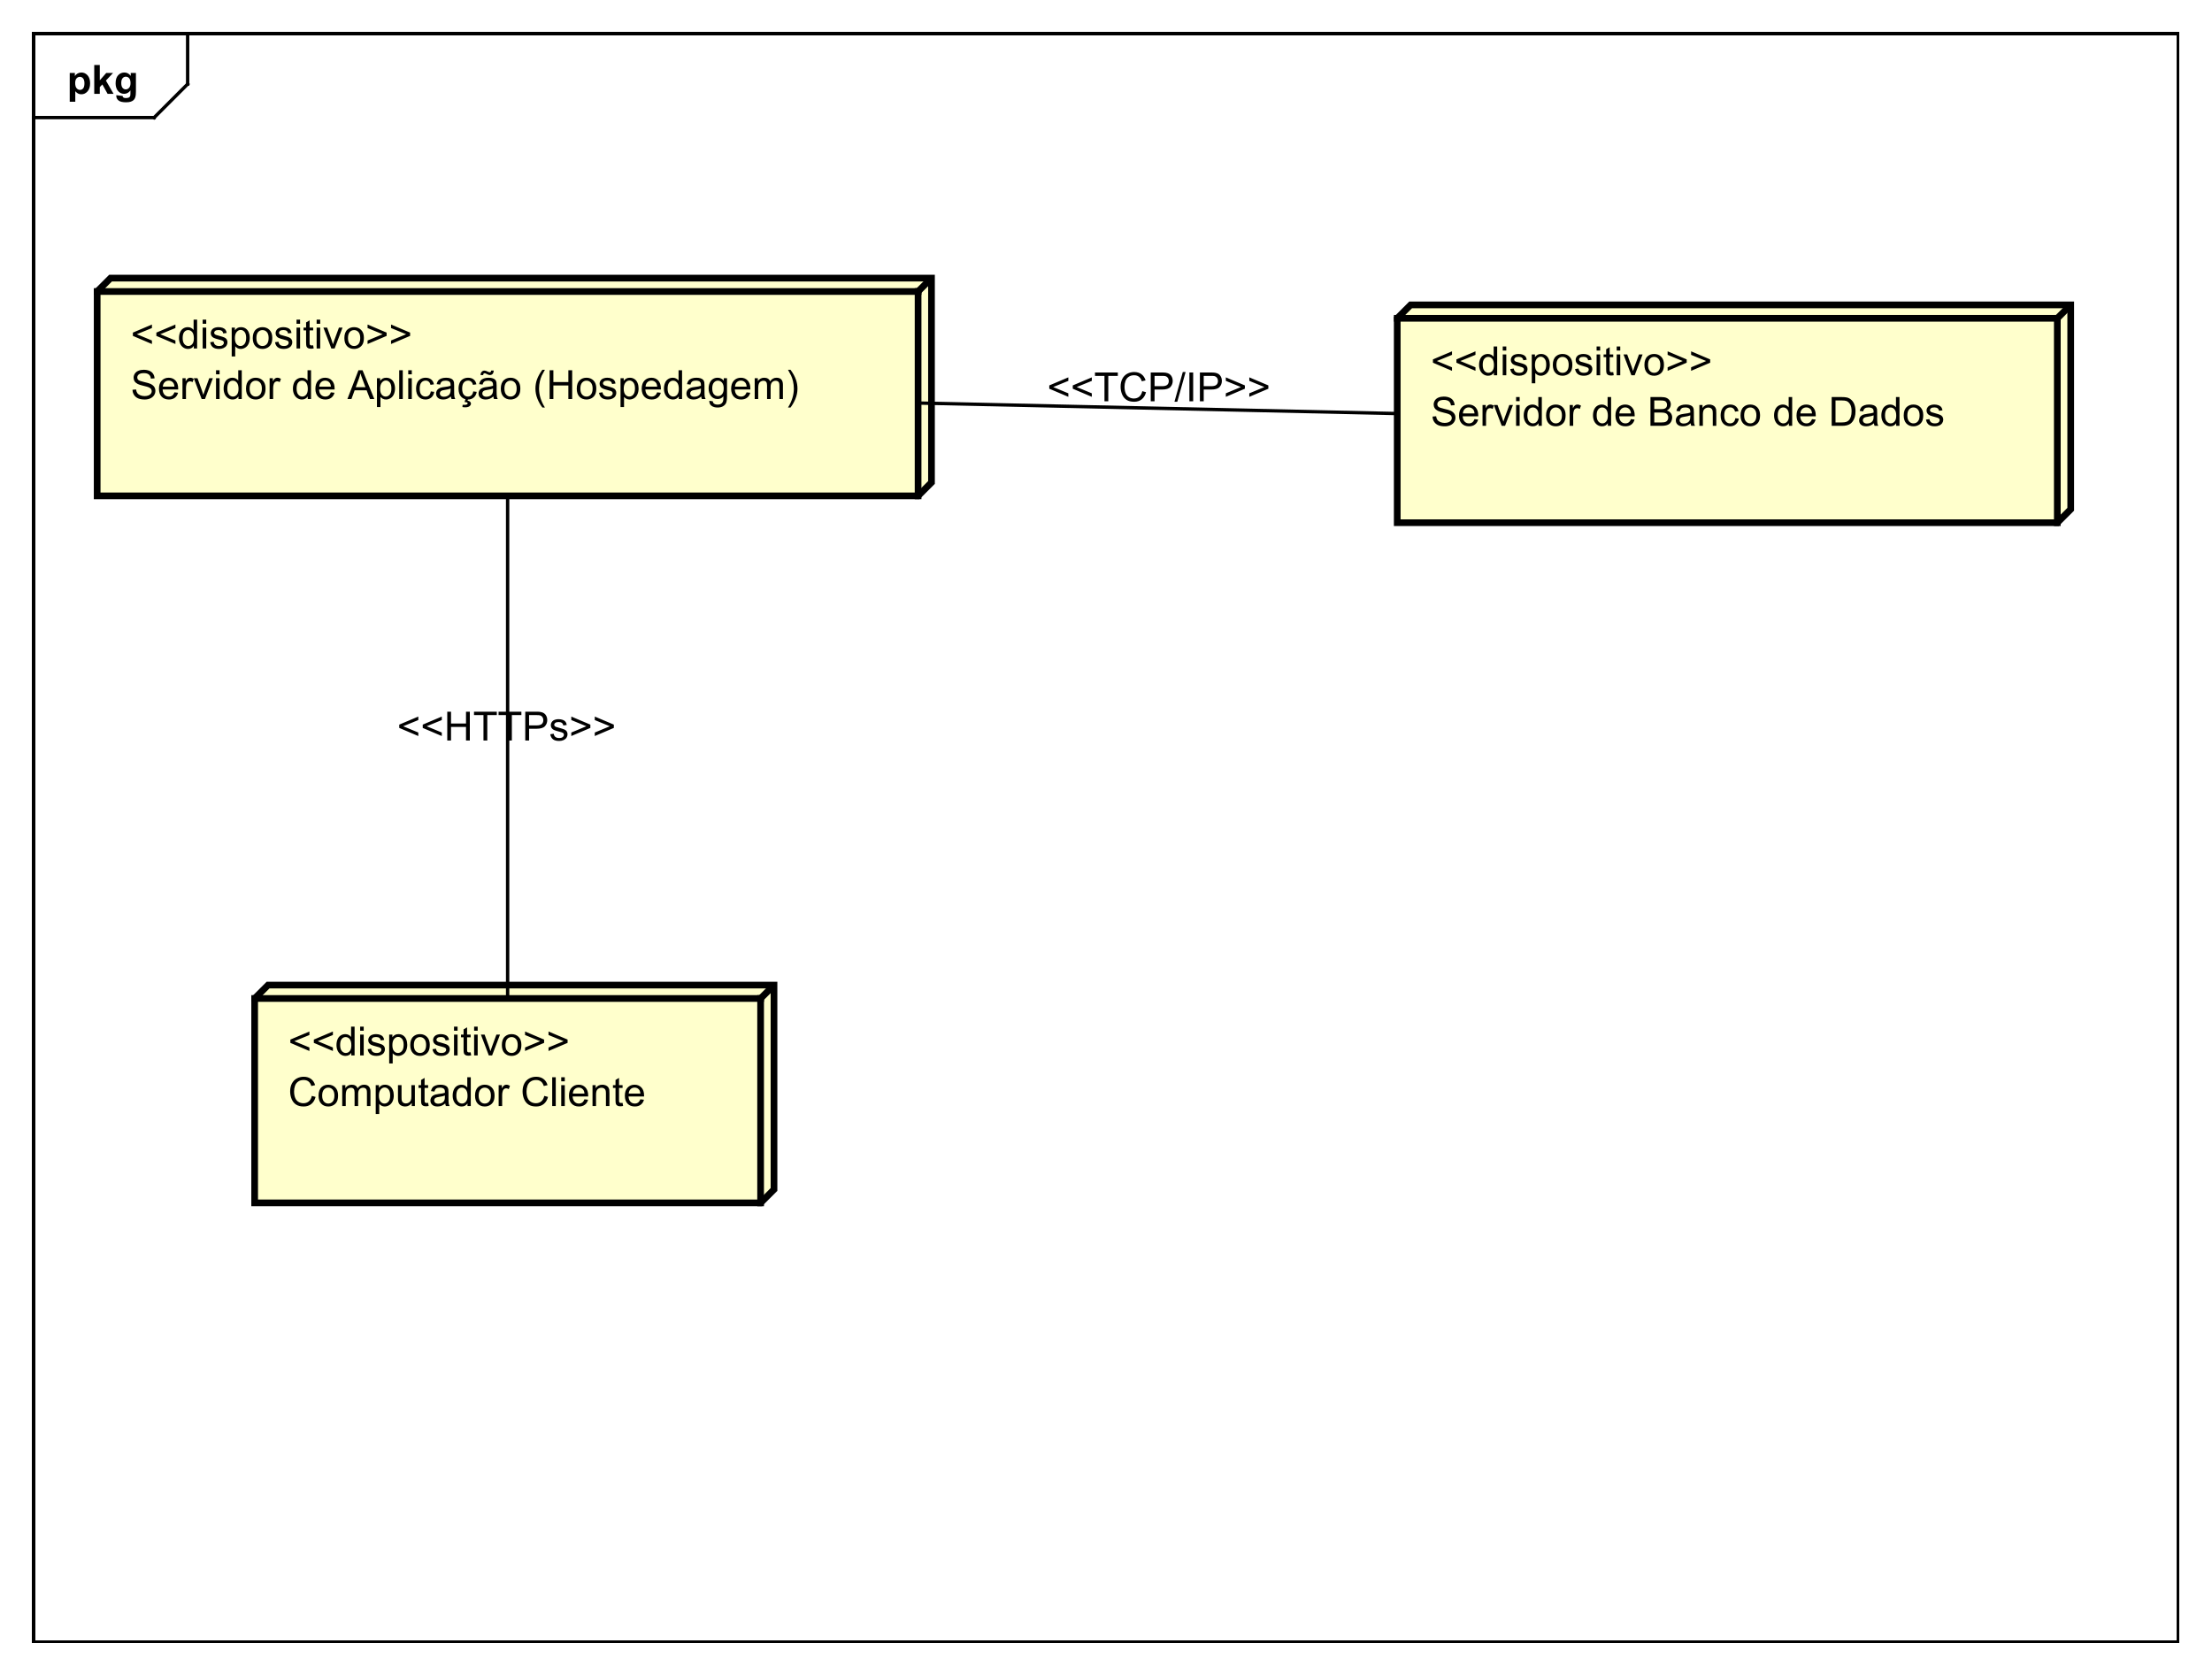 <?xml version="1.0" encoding="UTF-8"?>
<!DOCTYPE svg PUBLIC '-//W3C//DTD SVG 1.0//EN'
          'http://www.w3.org/TR/2001/REC-SVG-20010904/DTD/svg10.dtd'>
<svg xmlns:xlink="http://www.w3.org/1999/xlink" style="fill-opacity:1; color-rendering:auto; color-interpolation:auto; text-rendering:auto; stroke:black; stroke-linecap:square; stroke-miterlimit:10; shape-rendering:auto; stroke-opacity:1; fill:black; stroke-dasharray:none; font-weight:normal; stroke-width:1; font-family:&apos;Dialog&apos;; font-style:normal; stroke-linejoin:miter; font-size:12; stroke-dashoffset:0; image-rendering:auto;" width="880" height="666" xmlns="http://www.w3.org/2000/svg"
><rect width="100%" height="100%" fill="#808080" stroke="none"/><!--Generated by the Batik Graphics2D SVG Generator--><defs id="genericDefs"
  /><g
  ><defs id="defs1"
    ><clipPath clipPathUnits="userSpaceOnUse" id="clipPath1"
      ><path d="M0 0 L880 0 L880 666 L0 666 L0 0 Z"
      /></clipPath
      ><clipPath clipPathUnits="userSpaceOnUse" id="clipPath2"
      ><path d="M0 0 L660 0 L660 499.5 L0 499.5 L0 0 Z"
      /></clipPath
      ><clipPath clipPathUnits="userSpaceOnUse" id="clipPath3"
      ><path d="M-20 -28 L640 -28 L640 471.5 L-20 471.5 L-20 -28 Z"
      /></clipPath
      ><clipPath clipPathUnits="userSpaceOnUse" id="clipPath4"
      ><path d="M-86 -315 L574 -315 L574 184.5 L-86 184.5 L-86 -315 Z"
      /></clipPath
      ><clipPath clipPathUnits="userSpaceOnUse" id="clipPath5"
      ><path d="M-86 -330.094 L574 -330.094 L574 169.406 L-86 169.406 L-86 -330.094 Z"
      /></clipPath
      ><clipPath clipPathUnits="userSpaceOnUse" id="clipPath6"
      ><path d="M-427 -112 L233 -112 L233 387.5 L-427 387.5 L-427 -112 Z"
      /></clipPath
      ><clipPath clipPathUnits="userSpaceOnUse" id="clipPath7"
      ><path d="M-427 -127.094 L233 -127.094 L233 372.406 L-427 372.406 L-427 -127.094 Z"
      /></clipPath
      ><clipPath clipPathUnits="userSpaceOnUse" id="clipPath8"
      ><path d="M-39 -104 L621 -104 L621 395.5 L-39 395.5 L-39 -104 Z"
      /></clipPath
      ><clipPath clipPathUnits="userSpaceOnUse" id="clipPath9"
      ><path d="M-39 -119.094 L621 -119.094 L621 380.406 L-39 380.406 L-39 -119.094 Z"
      /></clipPath
      ><clipPath clipPathUnits="userSpaceOnUse" id="clipPath10"
      ><path d="M-118.5 -221 L541.5 -221 L541.5 278.5 L-118.5 278.5 L-118.5 -221 Z"
      /></clipPath
      ><clipPath clipPathUnits="userSpaceOnUse" id="clipPath11"
      ><path d="M-312.5 -119.764 L347.5 -119.764 L347.5 379.736 L-312.5 379.736 L-312.5 -119.764 Z"
      /></clipPath
    ></defs
    ><g style="fill:white; stroke:white;"
    ><rect x="0" y="0" width="880" style="clip-path:url(#clipPath1); stroke:none;" height="666"
    /></g
    ><g style="text-rendering:geometricPrecision; shape-rendering:crispEdges;" transform="scale(1.333,1.333)"
    ><rect x="10" y="10" width="640" style="fill:none; clip-path:url(#clipPath2);" height="480"
      /><line x1="56" x2="56" y1="11" style="clip-path:url(#clipPath2); fill:none; text-rendering:optimizeLegibility; shape-rendering:auto;" y2="25.094"
      /><line x1="56" x2="46" y1="25.094" style="clip-path:url(#clipPath2); fill:none; text-rendering:optimizeLegibility; shape-rendering:auto;" y2="35.094"
      /><line x1="46" x2="10" y1="35.094" style="clip-path:url(#clipPath2); fill:none; text-rendering:optimizeLegibility; shape-rendering:auto;" y2="35.094"
    /></g
    ><g style="text-rendering:optimizeLegibility; font-weight:bold; font-family:sans-serif;" transform="matrix(1.333,0,0,1.333,0,0) translate(20,28)"
    ><path d="M0.812 -6.219 L2.344 -6.219 L2.344 -5.312 Q2.656 -5.781 3.164 -6.07 Q3.672 -6.359 4.297 -6.359 Q5.375 -6.359 6.133 -5.516 Q6.891 -4.672 6.891 -3.141 Q6.891 -1.594 6.125 -0.727 Q5.359 0.141 4.281 0.141 Q3.766 0.141 3.344 -0.062 Q2.922 -0.266 2.469 -0.766 L2.469 2.375 L0.812 2.375 L0.812 -6.219 ZM2.438 -3.219 Q2.438 -2.172 2.859 -1.672 Q3.281 -1.172 3.875 -1.172 Q4.453 -1.172 4.828 -1.633 Q5.203 -2.094 5.203 -3.141 Q5.203 -4.109 4.812 -4.586 Q4.422 -5.062 3.844 -5.062 Q3.234 -5.062 2.836 -4.594 Q2.438 -4.125 2.438 -3.219 ZM8.127 0 L8.127 -8.594 L9.783 -8.594 L9.783 -4.031 L11.705 -6.219 L13.736 -6.219 L11.611 -3.953 L13.893 0 L12.111 0 L10.549 -2.797 L9.783 -2 L9.783 0 L8.127 0 ZM14.707 0.406 L16.598 0.641 Q16.645 0.969 16.816 1.094 Q17.051 1.266 17.551 1.266 Q18.191 1.266 18.52 1.078 Q18.738 0.938 18.848 0.656 Q18.926 0.453 18.926 -0.094 L18.926 -1.016 Q18.176 0 17.051 0 Q15.801 0 15.066 -1.062 Q14.504 -1.906 14.504 -3.141 Q14.504 -4.719 15.254 -5.539 Q16.004 -6.359 17.129 -6.359 Q18.27 -6.359 19.02 -5.344 L19.02 -6.219 L20.566 -6.219 L20.566 -0.641 Q20.566 0.469 20.387 1.008 Q20.207 1.547 19.879 1.859 Q19.551 2.172 19.004 2.352 Q18.457 2.531 17.613 2.531 Q16.035 2.531 15.371 1.984 Q14.707 1.438 14.707 0.609 Q14.707 0.531 14.707 0.406 ZM16.191 -3.234 Q16.191 -2.25 16.574 -1.789 Q16.957 -1.328 17.52 -1.328 Q18.113 -1.328 18.535 -1.805 Q18.957 -2.281 18.957 -3.203 Q18.957 -4.172 18.559 -4.641 Q18.16 -5.109 17.551 -5.109 Q16.957 -5.109 16.574 -4.648 Q16.191 -4.188 16.191 -3.234 Z" style="stroke:none; clip-path:url(#clipPath3);"
    /></g
    ><g transform="matrix(1.333,0,0,1.333,0,0)" style="fill:rgb(255,255,204); text-rendering:optimizeLegibility; font-family:sans-serif; stroke:rgb(255,255,204); font-weight:bold; stroke-width:2;"
    ><polygon style="stroke:none; clip-path:url(#clipPath2);" points=" 76 298 80 294 231 294 231 355 227 359 76 359"
      /><polygon style="fill:none; clip-path:url(#clipPath2); stroke:black;" points=" 76 298 80 294 231 294 231 355 227 359 76 359"
      /><line x1="227" x2="230" y1="298" style="clip-path:url(#clipPath2); fill:none; stroke:black;" y2="295"
      /><line x1="76" x2="227" y1="298" style="clip-path:url(#clipPath2); fill:none; stroke:black;" y2="298"
      /><line x1="227" x2="227" y1="298" style="clip-path:url(#clipPath2); fill:none; stroke:black;" y2="359"
    /></g
    ><g style="text-rendering:optimizeLegibility; stroke-width:2; font-family:sans-serif;" transform="matrix(1.333,0,0,1.333,0,0) translate(86,315)"
    ><path d="M0.656 -3.75 L0.656 -4.734 L6.344 -7.141 L6.344 -6.094 L1.828 -4.25 L6.344 -2.375 L6.344 -1.328 L0.656 -3.75 ZM7.664 -3.75 L7.664 -4.734 L13.352 -7.141 L13.352 -6.094 L8.836 -4.25 L13.352 -2.375 L13.352 -1.328 L7.664 -3.75 ZM18.844 0 L18.844 -0.781 Q18.25 0.141 17.109 0.141 Q16.359 0.141 15.734 -0.273 Q15.109 -0.688 14.766 -1.422 Q14.422 -2.156 14.422 -3.109 Q14.422 -4.031 14.734 -4.797 Q15.047 -5.562 15.672 -5.961 Q16.297 -6.359 17.062 -6.359 Q17.625 -6.359 18.062 -6.125 Q18.5 -5.891 18.781 -5.516 L18.781 -8.594 L19.828 -8.594 L19.828 0 L18.844 0 ZM15.516 -3.109 Q15.516 -1.906 16.016 -1.32 Q16.516 -0.734 17.203 -0.734 Q17.891 -0.734 18.375 -1.297 Q18.859 -1.859 18.859 -3.016 Q18.859 -4.297 18.367 -4.891 Q17.875 -5.484 17.156 -5.484 Q16.453 -5.484 15.984 -4.914 Q15.516 -4.344 15.516 -3.109 ZM21.486 -7.375 L21.486 -8.594 L22.549 -8.594 L22.549 -7.375 L21.486 -7.375 ZM21.486 0 L21.486 -6.219 L22.549 -6.219 L22.549 0 L21.486 0 ZM23.73 -1.859 L24.762 -2.016 Q24.855 -1.391 25.254 -1.062 Q25.652 -0.734 26.387 -0.734 Q27.105 -0.734 27.457 -1.023 Q27.809 -1.312 27.809 -1.719 Q27.809 -2.078 27.496 -2.281 Q27.277 -2.422 26.418 -2.641 Q25.262 -2.938 24.816 -3.148 Q24.371 -3.359 24.137 -3.734 Q23.902 -4.109 23.902 -4.578 Q23.902 -4.984 24.09 -5.344 Q24.277 -5.703 24.605 -5.938 Q24.855 -6.109 25.277 -6.234 Q25.699 -6.359 26.199 -6.359 Q26.918 -6.359 27.473 -6.148 Q28.027 -5.938 28.293 -5.578 Q28.559 -5.219 28.652 -4.625 L27.621 -4.484 Q27.559 -4.953 27.223 -5.227 Q26.887 -5.5 26.262 -5.5 Q25.543 -5.5 25.23 -5.258 Q24.918 -5.016 24.918 -4.688 Q24.918 -4.484 25.043 -4.328 Q25.184 -4.156 25.449 -4.047 Q25.605 -3.984 26.387 -3.781 Q27.512 -3.469 27.949 -3.281 Q28.387 -3.094 28.637 -2.734 Q28.887 -2.375 28.887 -1.828 Q28.887 -1.297 28.582 -0.836 Q28.277 -0.375 27.699 -0.117 Q27.121 0.141 26.387 0.141 Q25.168 0.141 24.535 -0.367 Q23.902 -0.875 23.73 -1.859 ZM30.152 2.391 L30.152 -6.219 L31.105 -6.219 L31.105 -5.422 Q31.449 -5.891 31.879 -6.125 Q32.309 -6.359 32.918 -6.359 Q33.715 -6.359 34.324 -5.953 Q34.934 -5.547 35.238 -4.797 Q35.543 -4.047 35.543 -3.156 Q35.543 -2.203 35.207 -1.438 Q34.871 -0.672 34.215 -0.266 Q33.559 0.141 32.84 0.141 Q32.309 0.141 31.887 -0.086 Q31.465 -0.312 31.199 -0.641 L31.199 2.391 L30.152 2.391 ZM31.105 -3.078 Q31.105 -1.875 31.59 -1.305 Q32.074 -0.734 32.762 -0.734 Q33.465 -0.734 33.965 -1.328 Q34.465 -1.922 34.465 -3.172 Q34.465 -4.359 33.98 -4.945 Q33.496 -5.531 32.809 -5.531 Q32.137 -5.531 31.621 -4.906 Q31.105 -4.281 31.105 -3.078 ZM36.435 -3.109 Q36.435 -4.844 37.389 -5.672 Q38.185 -6.359 39.342 -6.359 Q40.623 -6.359 41.443 -5.523 Q42.264 -4.688 42.264 -3.203 Q42.264 -2 41.904 -1.312 Q41.545 -0.625 40.85 -0.242 Q40.154 0.141 39.342 0.141 Q38.045 0.141 37.24 -0.695 Q36.435 -1.531 36.435 -3.109 ZM37.514 -3.109 Q37.514 -1.922 38.037 -1.328 Q38.56 -0.734 39.342 -0.734 Q40.139 -0.734 40.654 -1.328 Q41.17 -1.922 41.17 -3.141 Q41.17 -4.297 40.647 -4.891 Q40.123 -5.484 39.342 -5.484 Q38.56 -5.484 38.037 -4.898 Q37.514 -4.312 37.514 -3.109 ZM43.078 -1.859 L44.109 -2.016 Q44.203 -1.391 44.602 -1.062 Q45 -0.734 45.734 -0.734 Q46.453 -0.734 46.805 -1.023 Q47.156 -1.312 47.156 -1.719 Q47.156 -2.078 46.844 -2.281 Q46.625 -2.422 45.766 -2.641 Q44.609 -2.938 44.164 -3.148 Q43.719 -3.359 43.484 -3.734 Q43.25 -4.109 43.25 -4.578 Q43.25 -4.984 43.438 -5.344 Q43.625 -5.703 43.953 -5.938 Q44.203 -6.109 44.625 -6.234 Q45.047 -6.359 45.547 -6.359 Q46.266 -6.359 46.82 -6.148 Q47.375 -5.938 47.641 -5.578 Q47.906 -5.219 48 -4.625 L46.969 -4.484 Q46.906 -4.953 46.57 -5.227 Q46.234 -5.5 45.609 -5.5 Q44.891 -5.5 44.578 -5.258 Q44.266 -5.016 44.266 -4.688 Q44.266 -4.484 44.391 -4.328 Q44.531 -4.156 44.797 -4.047 Q44.953 -3.984 45.734 -3.781 Q46.859 -3.469 47.297 -3.281 Q47.734 -3.094 47.984 -2.734 Q48.234 -2.375 48.234 -1.828 Q48.234 -1.297 47.93 -0.836 Q47.625 -0.375 47.047 -0.117 Q46.469 0.141 45.734 0.141 Q44.516 0.141 43.883 -0.367 Q43.25 -0.875 43.078 -1.859 ZM49.5 -7.375 L49.5 -8.594 L50.562 -8.594 L50.562 -7.375 L49.5 -7.375 ZM49.5 0 L49.5 -6.219 L50.562 -6.219 L50.562 0 L49.5 0 ZM54.463 -0.938 L54.619 -0.016 Q54.166 0.078 53.822 0.078 Q53.244 0.078 52.932 -0.102 Q52.619 -0.281 52.486 -0.578 Q52.353 -0.875 52.353 -1.828 L52.353 -5.406 L51.588 -5.406 L51.588 -6.219 L52.353 -6.219 L52.353 -7.766 L53.4 -8.391 L53.4 -6.219 L54.463 -6.219 L54.463 -5.406 L53.4 -5.406 L53.4 -1.766 Q53.4 -1.312 53.455 -1.188 Q53.51 -1.062 53.635 -0.984 Q53.76 -0.906 53.994 -0.906 Q54.182 -0.906 54.463 -0.938 ZM55.5 -7.375 L55.5 -8.594 L56.562 -8.594 L56.562 -7.375 L55.5 -7.375 ZM55.5 0 L55.5 -6.219 L56.562 -6.219 L56.562 0 L55.5 0 ZM59.885 0 L57.525 -6.219 L58.635 -6.219 L59.978 -2.5 Q60.182 -1.891 60.369 -1.25 Q60.51 -1.734 60.76 -2.422 L62.15 -6.219 L63.228 -6.219 L60.869 0 L59.885 0 ZM63.775 -3.109 Q63.775 -4.844 64.728 -5.672 Q65.525 -6.359 66.682 -6.359 Q67.963 -6.359 68.783 -5.523 Q69.603 -4.688 69.603 -3.203 Q69.603 -2 69.244 -1.312 Q68.885 -0.625 68.189 -0.242 Q67.494 0.141 66.682 0.141 Q65.385 0.141 64.58 -0.695 Q63.775 -1.531 63.775 -3.109 ZM64.853 -3.109 Q64.853 -1.922 65.377 -1.328 Q65.9 -0.734 66.682 -0.734 Q67.478 -0.734 67.994 -1.328 Q68.51 -1.922 68.51 -3.141 Q68.51 -4.297 67.986 -4.891 Q67.463 -5.484 66.682 -5.484 Q65.9 -5.484 65.377 -4.898 Q64.853 -4.312 64.853 -3.109 ZM76.387 -3.75 L70.699 -1.328 L70.699 -2.375 L75.199 -4.25 L70.699 -6.094 L70.699 -7.141 L76.387 -4.734 L76.387 -3.75 ZM83.394 -3.75 L77.707 -1.328 L77.707 -2.375 L82.207 -4.25 L77.707 -6.094 L77.707 -7.141 L83.394 -4.734 L83.394 -3.75 Z" style="stroke:none; clip-path:url(#clipPath4);"
    /></g
    ><g style="text-rendering:optimizeLegibility; stroke-width:2; font-family:sans-serif;" transform="matrix(1.333,0,0,1.333,0,0) translate(86,330.094)"
    ><path d="M7.062 -3.016 L8.188 -2.719 Q7.828 -1.328 6.906 -0.594 Q5.984 0.141 4.641 0.141 Q3.25 0.141 2.375 -0.422 Q1.5 -0.984 1.047 -2.055 Q0.594 -3.125 0.594 -4.359 Q0.594 -5.703 1.109 -6.703 Q1.625 -7.703 2.57 -8.219 Q3.516 -8.734 4.656 -8.734 Q5.938 -8.734 6.82 -8.078 Q7.703 -7.422 8.047 -6.234 L6.922 -5.969 Q6.625 -6.906 6.055 -7.336 Q5.484 -7.766 4.625 -7.766 Q3.641 -7.766 2.977 -7.289 Q2.312 -6.812 2.039 -6.016 Q1.766 -5.219 1.766 -4.359 Q1.766 -3.266 2.086 -2.453 Q2.406 -1.641 3.078 -1.234 Q3.75 -0.828 4.547 -0.828 Q5.5 -0.828 6.164 -1.375 Q6.828 -1.922 7.062 -3.016 ZM9.072 -3.109 Q9.072 -4.844 10.025 -5.672 Q10.822 -6.359 11.979 -6.359 Q13.26 -6.359 14.08 -5.523 Q14.9 -4.688 14.9 -3.203 Q14.9 -2 14.541 -1.312 Q14.182 -0.625 13.486 -0.242 Q12.791 0.141 11.979 0.141 Q10.682 0.141 9.877 -0.695 Q9.072 -1.531 9.072 -3.109 ZM10.15 -3.109 Q10.15 -1.922 10.674 -1.328 Q11.197 -0.734 11.979 -0.734 Q12.775 -0.734 13.291 -1.328 Q13.807 -1.922 13.807 -3.141 Q13.807 -4.297 13.283 -4.891 Q12.76 -5.484 11.979 -5.484 Q11.197 -5.484 10.674 -4.898 Q10.15 -4.312 10.15 -3.109 ZM16.137 0 L16.137 -6.219 L17.074 -6.219 L17.074 -5.344 Q17.371 -5.812 17.855 -6.086 Q18.34 -6.359 18.965 -6.359 Q19.652 -6.359 20.098 -6.078 Q20.543 -5.797 20.715 -5.281 Q21.465 -6.359 22.637 -6.359 Q23.574 -6.359 24.066 -5.852 Q24.559 -5.344 24.559 -4.266 L24.559 0 L23.512 0 L23.512 -3.922 Q23.512 -4.547 23.41 -4.828 Q23.309 -5.109 23.043 -5.281 Q22.777 -5.453 22.402 -5.453 Q21.746 -5.453 21.316 -5.016 Q20.887 -4.578 20.887 -3.609 L20.887 0 L19.824 0 L19.824 -4.047 Q19.824 -4.75 19.566 -5.102 Q19.309 -5.453 18.73 -5.453 Q18.277 -5.453 17.902 -5.219 Q17.527 -4.984 17.355 -4.531 Q17.184 -4.078 17.184 -3.234 L17.184 0 L16.137 0 ZM26.133 2.391 L26.133 -6.219 L27.086 -6.219 L27.086 -5.422 Q27.43 -5.891 27.859 -6.125 Q28.289 -6.359 28.898 -6.359 Q29.695 -6.359 30.305 -5.953 Q30.914 -5.547 31.219 -4.797 Q31.523 -4.047 31.523 -3.156 Q31.523 -2.203 31.188 -1.438 Q30.852 -0.672 30.195 -0.266 Q29.539 0.141 28.82 0.141 Q28.289 0.141 27.867 -0.086 Q27.445 -0.312 27.18 -0.641 L27.18 2.391 L26.133 2.391 ZM27.086 -3.078 Q27.086 -1.875 27.57 -1.305 Q28.055 -0.734 28.742 -0.734 Q29.445 -0.734 29.945 -1.328 Q30.445 -1.922 30.445 -3.172 Q30.445 -4.359 29.961 -4.945 Q29.477 -5.531 28.789 -5.531 Q28.117 -5.531 27.602 -4.906 Q27.086 -4.281 27.086 -3.078 ZM36.885 0 L36.885 -0.922 Q36.15 0.141 34.9 0.141 Q34.353 0.141 33.877 -0.07 Q33.4 -0.281 33.166 -0.602 Q32.932 -0.922 32.838 -1.391 Q32.775 -1.688 32.775 -2.375 L32.775 -6.219 L33.838 -6.219 L33.838 -2.766 Q33.838 -1.953 33.9 -1.656 Q33.994 -1.25 34.315 -1.008 Q34.635 -0.766 35.119 -0.766 Q35.588 -0.766 36.002 -1.008 Q36.416 -1.25 36.596 -1.672 Q36.775 -2.094 36.775 -2.891 L36.775 -6.219 L37.822 -6.219 L37.822 0 L36.885 0 ZM41.777 -0.938 L41.934 -0.016 Q41.48 0.078 41.137 0.078 Q40.559 0.078 40.246 -0.102 Q39.934 -0.281 39.801 -0.578 Q39.668 -0.875 39.668 -1.828 L39.668 -5.406 L38.902 -5.406 L38.902 -6.219 L39.668 -6.219 L39.668 -7.766 L40.715 -8.391 L40.715 -6.219 L41.777 -6.219 L41.777 -5.406 L40.715 -5.406 L40.715 -1.766 Q40.715 -1.312 40.77 -1.188 Q40.824 -1.062 40.949 -0.984 Q41.074 -0.906 41.309 -0.906 Q41.496 -0.906 41.777 -0.938 ZM46.877 -0.766 Q46.283 -0.266 45.744 -0.062 Q45.205 0.141 44.58 0.141 Q43.549 0.141 43.002 -0.359 Q42.455 -0.859 42.455 -1.641 Q42.455 -2.094 42.658 -2.477 Q42.861 -2.859 43.205 -3.086 Q43.549 -3.312 43.971 -3.422 Q44.268 -3.516 44.908 -3.594 Q46.174 -3.734 46.783 -3.953 Q46.783 -4.172 46.783 -4.219 Q46.783 -4.875 46.486 -5.141 Q46.08 -5.484 45.283 -5.484 Q44.549 -5.484 44.19 -5.227 Q43.83 -4.969 43.658 -4.312 L42.627 -4.453 Q42.768 -5.109 43.096 -5.516 Q43.424 -5.922 44.033 -6.141 Q44.643 -6.359 45.44 -6.359 Q46.236 -6.359 46.736 -6.172 Q47.236 -5.984 47.471 -5.703 Q47.705 -5.422 47.799 -4.984 Q47.846 -4.719 47.846 -4.016 L47.846 -2.609 Q47.846 -1.141 47.916 -0.75 Q47.986 -0.359 48.19 0 L47.08 0 Q46.924 -0.328 46.877 -0.766 ZM46.783 -3.125 Q46.205 -2.891 45.065 -2.719 Q44.408 -2.625 44.143 -2.508 Q43.877 -2.391 43.728 -2.172 Q43.58 -1.953 43.58 -1.672 Q43.58 -1.25 43.9 -0.969 Q44.221 -0.688 44.83 -0.688 Q45.44 -0.688 45.916 -0.953 Q46.393 -1.219 46.611 -1.688 Q46.783 -2.047 46.783 -2.734 L46.783 -3.125 ZM53.52 0 L53.52 -0.781 Q52.926 0.141 51.785 0.141 Q51.035 0.141 50.41 -0.273 Q49.785 -0.688 49.441 -1.422 Q49.098 -2.156 49.098 -3.109 Q49.098 -4.031 49.41 -4.797 Q49.723 -5.562 50.348 -5.961 Q50.973 -6.359 51.738 -6.359 Q52.301 -6.359 52.738 -6.125 Q53.176 -5.891 53.457 -5.516 L53.457 -8.594 L54.504 -8.594 L54.504 0 L53.52 0 ZM50.191 -3.109 Q50.191 -1.906 50.691 -1.32 Q51.191 -0.734 51.879 -0.734 Q52.566 -0.734 53.051 -1.297 Q53.535 -1.859 53.535 -3.016 Q53.535 -4.297 53.043 -4.891 Q52.551 -5.484 51.832 -5.484 Q51.129 -5.484 50.66 -4.914 Q50.191 -4.344 50.191 -3.109 ZM55.772 -3.109 Q55.772 -4.844 56.725 -5.672 Q57.522 -6.359 58.678 -6.359 Q59.959 -6.359 60.779 -5.523 Q61.6 -4.688 61.6 -3.203 Q61.6 -2 61.24 -1.312 Q60.881 -0.625 60.185 -0.242 Q59.49 0.141 58.678 0.141 Q57.381 0.141 56.576 -0.695 Q55.772 -1.531 55.772 -3.109 ZM56.85 -3.109 Q56.85 -1.922 57.373 -1.328 Q57.897 -0.734 58.678 -0.734 Q59.475 -0.734 59.99 -1.328 Q60.506 -1.922 60.506 -3.141 Q60.506 -4.297 59.982 -4.891 Q59.459 -5.484 58.678 -5.484 Q57.897 -5.484 57.373 -4.898 Q56.85 -4.312 56.85 -3.109 ZM62.82 0 L62.82 -6.219 L63.773 -6.219 L63.773 -5.281 Q64.133 -5.938 64.438 -6.148 Q64.742 -6.359 65.117 -6.359 Q65.648 -6.359 66.195 -6.031 L65.836 -5.047 Q65.445 -5.281 65.07 -5.281 Q64.711 -5.281 64.438 -5.07 Q64.164 -4.859 64.055 -4.484 Q63.867 -3.922 63.867 -3.266 L63.867 0 L62.82 0 ZM76.432 -3.016 L77.557 -2.719 Q77.197 -1.328 76.275 -0.594 Q75.353 0.141 74.01 0.141 Q72.619 0.141 71.744 -0.422 Q70.869 -0.984 70.416 -2.055 Q69.963 -3.125 69.963 -4.359 Q69.963 -5.703 70.478 -6.703 Q70.994 -7.703 71.939 -8.219 Q72.885 -8.734 74.025 -8.734 Q75.307 -8.734 76.189 -8.078 Q77.072 -7.422 77.416 -6.234 L76.291 -5.969 Q75.994 -6.906 75.424 -7.336 Q74.853 -7.766 73.994 -7.766 Q73.01 -7.766 72.346 -7.289 Q71.682 -6.812 71.408 -6.016 Q71.135 -5.219 71.135 -4.359 Q71.135 -3.266 71.455 -2.453 Q71.775 -1.641 72.447 -1.234 Q73.119 -0.828 73.916 -0.828 Q74.869 -0.828 75.533 -1.375 Q76.197 -1.922 76.432 -3.016 ZM78.801 0 L78.801 -8.594 L79.863 -8.594 L79.863 0 L78.801 0 ZM81.498 -7.375 L81.498 -8.594 L82.561 -8.594 L82.561 -7.375 L81.498 -7.375 ZM81.498 0 L81.498 -6.219 L82.561 -6.219 L82.561 0 L81.498 0 ZM88.414 -2 L89.508 -1.875 Q89.258 -0.922 88.555 -0.391 Q87.852 0.141 86.773 0.141 Q85.414 0.141 84.609 -0.703 Q83.805 -1.547 83.805 -3.062 Q83.805 -4.625 84.617 -5.492 Q85.43 -6.359 86.711 -6.359 Q87.961 -6.359 88.75 -5.516 Q89.539 -4.672 89.539 -3.125 Q89.539 -3.031 89.539 -2.844 L84.898 -2.844 Q84.961 -1.812 85.477 -1.273 Q85.992 -0.734 86.773 -0.734 Q87.352 -0.734 87.766 -1.039 Q88.18 -1.344 88.414 -2 ZM84.961 -3.703 L88.43 -3.703 Q88.367 -4.5 88.039 -4.891 Q87.523 -5.5 86.727 -5.5 Q85.992 -5.5 85.5 -5.016 Q85.008 -4.531 84.961 -3.703 ZM90.838 0 L90.838 -6.219 L91.775 -6.219 L91.775 -5.344 Q92.463 -6.359 93.76 -6.359 Q94.322 -6.359 94.799 -6.156 Q95.275 -5.953 95.51 -5.625 Q95.744 -5.297 95.838 -4.859 Q95.885 -4.562 95.885 -3.828 L95.885 0 L94.838 0 L94.838 -3.781 Q94.838 -4.438 94.713 -4.75 Q94.588 -5.062 94.275 -5.258 Q93.963 -5.453 93.541 -5.453 Q92.869 -5.453 92.377 -5.023 Q91.885 -4.594 91.885 -3.406 L91.885 0 L90.838 0 ZM99.809 -0.938 L99.965 -0.016 Q99.512 0.078 99.168 0.078 Q98.59 0.078 98.277 -0.102 Q97.965 -0.281 97.832 -0.578 Q97.699 -0.875 97.699 -1.828 L97.699 -5.406 L96.934 -5.406 L96.934 -6.219 L97.699 -6.219 L97.699 -7.766 L98.746 -8.391 L98.746 -6.219 L99.809 -6.219 L99.809 -5.406 L98.746 -5.406 L98.746 -1.766 Q98.746 -1.312 98.801 -1.188 Q98.856 -1.062 98.981 -0.984 Q99.106 -0.906 99.34 -0.906 Q99.527 -0.906 99.809 -0.938 ZM105.096 -2 L106.189 -1.875 Q105.939 -0.922 105.236 -0.391 Q104.533 0.141 103.455 0.141 Q102.096 0.141 101.291 -0.703 Q100.486 -1.547 100.486 -3.062 Q100.486 -4.625 101.299 -5.492 Q102.111 -6.359 103.393 -6.359 Q104.643 -6.359 105.432 -5.516 Q106.221 -4.672 106.221 -3.125 Q106.221 -3.031 106.221 -2.844 L101.58 -2.844 Q101.643 -1.812 102.158 -1.273 Q102.674 -0.734 103.455 -0.734 Q104.033 -0.734 104.447 -1.039 Q104.861 -1.344 105.096 -2 ZM101.643 -3.703 L105.111 -3.703 Q105.049 -4.5 104.721 -4.891 Q104.205 -5.5 103.408 -5.5 Q102.674 -5.5 102.182 -5.016 Q101.689 -4.531 101.643 -3.703 Z" style="stroke:none; clip-path:url(#clipPath5);"
    /></g
    ><g transform="matrix(1.333,0,0,1.333,0,0)" style="fill:rgb(255,255,204); text-rendering:optimizeLegibility; stroke-width:2; font-family:sans-serif; stroke:rgb(255,255,204);"
    ><polygon style="stroke:none; clip-path:url(#clipPath2);" points=" 417 95 421 91 618 91 618 152 614 156 417 156"
      /><polygon style="fill:none; clip-path:url(#clipPath2); stroke:black;" points=" 417 95 421 91 618 91 618 152 614 156 417 156"
      /><line x1="614" x2="617" y1="95" style="clip-path:url(#clipPath2); fill:none; stroke:black;" y2="92"
      /><line x1="417" x2="614" y1="95" style="clip-path:url(#clipPath2); fill:none; stroke:black;" y2="95"
      /><line x1="614" x2="614" y1="95" style="clip-path:url(#clipPath2); fill:none; stroke:black;" y2="156"
    /></g
    ><g style="text-rendering:optimizeLegibility; stroke-width:2; font-family:sans-serif;" transform="matrix(1.333,0,0,1.333,0,0) translate(427,112)"
    ><path d="M0.656 -3.75 L0.656 -4.734 L6.344 -7.141 L6.344 -6.094 L1.828 -4.25 L6.344 -2.375 L6.344 -1.328 L0.656 -3.75 ZM7.664 -3.75 L7.664 -4.734 L13.352 -7.141 L13.352 -6.094 L8.836 -4.25 L13.352 -2.375 L13.352 -1.328 L7.664 -3.75 ZM18.844 0 L18.844 -0.781 Q18.25 0.141 17.109 0.141 Q16.359 0.141 15.734 -0.273 Q15.109 -0.688 14.766 -1.422 Q14.422 -2.156 14.422 -3.109 Q14.422 -4.031 14.734 -4.797 Q15.047 -5.562 15.672 -5.961 Q16.297 -6.359 17.062 -6.359 Q17.625 -6.359 18.062 -6.125 Q18.5 -5.891 18.781 -5.516 L18.781 -8.594 L19.828 -8.594 L19.828 0 L18.844 0 ZM15.516 -3.109 Q15.516 -1.906 16.016 -1.32 Q16.516 -0.734 17.203 -0.734 Q17.891 -0.734 18.375 -1.297 Q18.859 -1.859 18.859 -3.016 Q18.859 -4.297 18.367 -4.891 Q17.875 -5.484 17.156 -5.484 Q16.453 -5.484 15.984 -4.914 Q15.516 -4.344 15.516 -3.109 ZM21.486 -7.375 L21.486 -8.594 L22.549 -8.594 L22.549 -7.375 L21.486 -7.375 ZM21.486 0 L21.486 -6.219 L22.549 -6.219 L22.549 0 L21.486 0 ZM23.73 -1.859 L24.762 -2.016 Q24.855 -1.391 25.254 -1.062 Q25.652 -0.734 26.387 -0.734 Q27.105 -0.734 27.457 -1.023 Q27.809 -1.312 27.809 -1.719 Q27.809 -2.078 27.496 -2.281 Q27.277 -2.422 26.418 -2.641 Q25.262 -2.938 24.816 -3.148 Q24.371 -3.359 24.137 -3.734 Q23.902 -4.109 23.902 -4.578 Q23.902 -4.984 24.09 -5.344 Q24.277 -5.703 24.605 -5.938 Q24.855 -6.109 25.277 -6.234 Q25.699 -6.359 26.199 -6.359 Q26.918 -6.359 27.473 -6.148 Q28.027 -5.938 28.293 -5.578 Q28.559 -5.219 28.652 -4.625 L27.621 -4.484 Q27.559 -4.953 27.223 -5.227 Q26.887 -5.5 26.262 -5.5 Q25.543 -5.5 25.23 -5.258 Q24.918 -5.016 24.918 -4.688 Q24.918 -4.484 25.043 -4.328 Q25.184 -4.156 25.449 -4.047 Q25.605 -3.984 26.387 -3.781 Q27.512 -3.469 27.949 -3.281 Q28.387 -3.094 28.637 -2.734 Q28.887 -2.375 28.887 -1.828 Q28.887 -1.297 28.582 -0.836 Q28.277 -0.375 27.699 -0.117 Q27.121 0.141 26.387 0.141 Q25.168 0.141 24.535 -0.367 Q23.902 -0.875 23.73 -1.859 ZM30.152 2.391 L30.152 -6.219 L31.105 -6.219 L31.105 -5.422 Q31.449 -5.891 31.879 -6.125 Q32.309 -6.359 32.918 -6.359 Q33.715 -6.359 34.324 -5.953 Q34.934 -5.547 35.238 -4.797 Q35.543 -4.047 35.543 -3.156 Q35.543 -2.203 35.207 -1.438 Q34.871 -0.672 34.215 -0.266 Q33.559 0.141 32.84 0.141 Q32.309 0.141 31.887 -0.086 Q31.465 -0.312 31.199 -0.641 L31.199 2.391 L30.152 2.391 ZM31.105 -3.078 Q31.105 -1.875 31.59 -1.305 Q32.074 -0.734 32.762 -0.734 Q33.465 -0.734 33.965 -1.328 Q34.465 -1.922 34.465 -3.172 Q34.465 -4.359 33.98 -4.945 Q33.496 -5.531 32.809 -5.531 Q32.137 -5.531 31.621 -4.906 Q31.105 -4.281 31.105 -3.078 ZM36.435 -3.109 Q36.435 -4.844 37.389 -5.672 Q38.185 -6.359 39.342 -6.359 Q40.623 -6.359 41.443 -5.523 Q42.264 -4.688 42.264 -3.203 Q42.264 -2 41.904 -1.312 Q41.545 -0.625 40.85 -0.242 Q40.154 0.141 39.342 0.141 Q38.045 0.141 37.24 -0.695 Q36.435 -1.531 36.435 -3.109 ZM37.514 -3.109 Q37.514 -1.922 38.037 -1.328 Q38.56 -0.734 39.342 -0.734 Q40.139 -0.734 40.654 -1.328 Q41.17 -1.922 41.17 -3.141 Q41.17 -4.297 40.647 -4.891 Q40.123 -5.484 39.342 -5.484 Q38.56 -5.484 38.037 -4.898 Q37.514 -4.312 37.514 -3.109 ZM43.078 -1.859 L44.109 -2.016 Q44.203 -1.391 44.602 -1.062 Q45 -0.734 45.734 -0.734 Q46.453 -0.734 46.805 -1.023 Q47.156 -1.312 47.156 -1.719 Q47.156 -2.078 46.844 -2.281 Q46.625 -2.422 45.766 -2.641 Q44.609 -2.938 44.164 -3.148 Q43.719 -3.359 43.484 -3.734 Q43.25 -4.109 43.25 -4.578 Q43.25 -4.984 43.438 -5.344 Q43.625 -5.703 43.953 -5.938 Q44.203 -6.109 44.625 -6.234 Q45.047 -6.359 45.547 -6.359 Q46.266 -6.359 46.82 -6.148 Q47.375 -5.938 47.641 -5.578 Q47.906 -5.219 48 -4.625 L46.969 -4.484 Q46.906 -4.953 46.57 -5.227 Q46.234 -5.5 45.609 -5.5 Q44.891 -5.5 44.578 -5.258 Q44.266 -5.016 44.266 -4.688 Q44.266 -4.484 44.391 -4.328 Q44.531 -4.156 44.797 -4.047 Q44.953 -3.984 45.734 -3.781 Q46.859 -3.469 47.297 -3.281 Q47.734 -3.094 47.984 -2.734 Q48.234 -2.375 48.234 -1.828 Q48.234 -1.297 47.93 -0.836 Q47.625 -0.375 47.047 -0.117 Q46.469 0.141 45.734 0.141 Q44.516 0.141 43.883 -0.367 Q43.25 -0.875 43.078 -1.859 ZM49.5 -7.375 L49.5 -8.594 L50.562 -8.594 L50.562 -7.375 L49.5 -7.375 ZM49.5 0 L49.5 -6.219 L50.562 -6.219 L50.562 0 L49.5 0 ZM54.463 -0.938 L54.619 -0.016 Q54.166 0.078 53.822 0.078 Q53.244 0.078 52.932 -0.102 Q52.619 -0.281 52.486 -0.578 Q52.353 -0.875 52.353 -1.828 L52.353 -5.406 L51.588 -5.406 L51.588 -6.219 L52.353 -6.219 L52.353 -7.766 L53.4 -8.391 L53.4 -6.219 L54.463 -6.219 L54.463 -5.406 L53.4 -5.406 L53.4 -1.766 Q53.4 -1.312 53.455 -1.188 Q53.51 -1.062 53.635 -0.984 Q53.76 -0.906 53.994 -0.906 Q54.182 -0.906 54.463 -0.938 ZM55.5 -7.375 L55.5 -8.594 L56.562 -8.594 L56.562 -7.375 L55.5 -7.375 ZM55.5 0 L55.5 -6.219 L56.562 -6.219 L56.562 0 L55.5 0 ZM59.885 0 L57.525 -6.219 L58.635 -6.219 L59.978 -2.5 Q60.182 -1.891 60.369 -1.25 Q60.51 -1.734 60.76 -2.422 L62.15 -6.219 L63.228 -6.219 L60.869 0 L59.885 0 ZM63.775 -3.109 Q63.775 -4.844 64.728 -5.672 Q65.525 -6.359 66.682 -6.359 Q67.963 -6.359 68.783 -5.523 Q69.603 -4.688 69.603 -3.203 Q69.603 -2 69.244 -1.312 Q68.885 -0.625 68.189 -0.242 Q67.494 0.141 66.682 0.141 Q65.385 0.141 64.58 -0.695 Q63.775 -1.531 63.775 -3.109 ZM64.853 -3.109 Q64.853 -1.922 65.377 -1.328 Q65.9 -0.734 66.682 -0.734 Q67.478 -0.734 67.994 -1.328 Q68.51 -1.922 68.51 -3.141 Q68.51 -4.297 67.986 -4.891 Q67.463 -5.484 66.682 -5.484 Q65.9 -5.484 65.377 -4.898 Q64.853 -4.312 64.853 -3.109 ZM76.387 -3.75 L70.699 -1.328 L70.699 -2.375 L75.199 -4.25 L70.699 -6.094 L70.699 -7.141 L76.387 -4.734 L76.387 -3.75 ZM83.394 -3.75 L77.707 -1.328 L77.707 -2.375 L82.207 -4.25 L77.707 -6.094 L77.707 -7.141 L83.394 -4.734 L83.394 -3.75 Z" style="stroke:none; clip-path:url(#clipPath6);"
    /></g
    ><g style="text-rendering:optimizeLegibility; stroke-width:2; font-family:sans-serif;" transform="matrix(1.333,0,0,1.333,0,0) translate(427,127.094)"
    ><path d="M0.547 -2.766 L1.609 -2.859 Q1.688 -2.203 1.969 -1.797 Q2.25 -1.391 2.836 -1.133 Q3.422 -0.875 4.156 -0.875 Q4.797 -0.875 5.297 -1.07 Q5.797 -1.266 6.039 -1.602 Q6.281 -1.938 6.281 -2.328 Q6.281 -2.734 6.047 -3.039 Q5.812 -3.344 5.281 -3.547 Q4.922 -3.688 3.742 -3.969 Q2.562 -4.25 2.094 -4.5 Q1.469 -4.828 1.172 -5.305 Q0.875 -5.781 0.875 -6.375 Q0.875 -7.016 1.242 -7.586 Q1.609 -8.156 2.32 -8.445 Q3.031 -8.734 3.891 -8.734 Q4.844 -8.734 5.578 -8.43 Q6.312 -8.125 6.703 -7.523 Q7.094 -6.922 7.125 -6.172 L6.031 -6.094 Q5.938 -6.906 5.43 -7.32 Q4.922 -7.734 3.938 -7.734 Q2.906 -7.734 2.438 -7.359 Q1.969 -6.984 1.969 -6.453 Q1.969 -5.984 2.297 -5.688 Q2.625 -5.391 4.008 -5.078 Q5.391 -4.766 5.906 -4.531 Q6.656 -4.172 7.016 -3.648 Q7.375 -3.125 7.375 -2.422 Q7.375 -1.734 6.984 -1.133 Q6.594 -0.531 5.859 -0.195 Q5.125 0.141 4.203 0.141 Q3.031 0.141 2.242 -0.195 Q1.453 -0.531 1.008 -1.219 Q0.562 -1.906 0.547 -2.766 ZM13.051 -2 L14.145 -1.875 Q13.895 -0.922 13.191 -0.391 Q12.488 0.141 11.41 0.141 Q10.051 0.141 9.246 -0.703 Q8.441 -1.547 8.441 -3.062 Q8.441 -4.625 9.254 -5.492 Q10.066 -6.359 11.348 -6.359 Q12.598 -6.359 13.387 -5.516 Q14.176 -4.672 14.176 -3.125 Q14.176 -3.031 14.176 -2.844 L9.535 -2.844 Q9.598 -1.812 10.113 -1.273 Q10.629 -0.734 11.41 -0.734 Q11.988 -0.734 12.402 -1.039 Q12.816 -1.344 13.051 -2 ZM9.598 -3.703 L13.066 -3.703 Q13.004 -4.5 12.676 -4.891 Q12.16 -5.5 11.363 -5.5 Q10.629 -5.5 10.137 -5.016 Q9.645 -4.531 9.598 -3.703 ZM15.459 0 L15.459 -6.219 L16.412 -6.219 L16.412 -5.281 Q16.771 -5.938 17.076 -6.148 Q17.381 -6.359 17.756 -6.359 Q18.287 -6.359 18.834 -6.031 L18.475 -5.047 Q18.084 -5.281 17.709 -5.281 Q17.35 -5.281 17.076 -5.07 Q16.803 -4.859 16.693 -4.484 Q16.506 -3.922 16.506 -3.266 L16.506 0 L15.459 0 ZM21.189 0 L18.83 -6.219 L19.939 -6.219 L21.283 -2.5 Q21.486 -1.891 21.674 -1.25 Q21.814 -1.734 22.064 -2.422 L23.455 -6.219 L24.533 -6.219 L22.174 0 L21.189 0 ZM25.471 -7.375 L25.471 -8.594 L26.533 -8.594 L26.533 -7.375 L25.471 -7.375 ZM25.471 0 L25.471 -6.219 L26.533 -6.219 L26.533 0 L25.471 0 ZM32.168 0 L32.168 -0.781 Q31.574 0.141 30.434 0.141 Q29.684 0.141 29.059 -0.273 Q28.434 -0.688 28.09 -1.422 Q27.746 -2.156 27.746 -3.109 Q27.746 -4.031 28.059 -4.797 Q28.371 -5.562 28.996 -5.961 Q29.621 -6.359 30.387 -6.359 Q30.949 -6.359 31.387 -6.125 Q31.824 -5.891 32.105 -5.516 L32.105 -8.594 L33.152 -8.594 L33.152 0 L32.168 0 ZM28.84 -3.109 Q28.84 -1.906 29.34 -1.32 Q29.84 -0.734 30.527 -0.734 Q31.215 -0.734 31.699 -1.297 Q32.184 -1.859 32.184 -3.016 Q32.184 -4.297 31.691 -4.891 Q31.199 -5.484 30.48 -5.484 Q29.777 -5.484 29.309 -4.914 Q28.84 -4.344 28.84 -3.109 ZM34.42 -3.109 Q34.42 -4.844 35.373 -5.672 Q36.17 -6.359 37.326 -6.359 Q38.607 -6.359 39.428 -5.523 Q40.248 -4.688 40.248 -3.203 Q40.248 -2 39.889 -1.312 Q39.529 -0.625 38.834 -0.242 Q38.139 0.141 37.326 0.141 Q36.029 0.141 35.225 -0.695 Q34.42 -1.531 34.42 -3.109 ZM35.498 -3.109 Q35.498 -1.922 36.022 -1.328 Q36.545 -0.734 37.326 -0.734 Q38.123 -0.734 38.639 -1.328 Q39.154 -1.922 39.154 -3.141 Q39.154 -4.297 38.631 -4.891 Q38.107 -5.484 37.326 -5.484 Q36.545 -5.484 36.022 -4.898 Q35.498 -4.312 35.498 -3.109 ZM41.469 0 L41.469 -6.219 L42.422 -6.219 L42.422 -5.281 Q42.781 -5.938 43.086 -6.148 Q43.391 -6.359 43.766 -6.359 Q44.297 -6.359 44.844 -6.031 L44.484 -5.047 Q44.094 -5.281 43.719 -5.281 Q43.359 -5.281 43.086 -5.07 Q42.812 -4.859 42.703 -4.484 Q42.516 -3.922 42.516 -3.266 L42.516 0 L41.469 0 ZM52.846 0 L52.846 -0.781 Q52.252 0.141 51.111 0.141 Q50.361 0.141 49.736 -0.273 Q49.111 -0.688 48.768 -1.422 Q48.424 -2.156 48.424 -3.109 Q48.424 -4.031 48.736 -4.797 Q49.049 -5.562 49.674 -5.961 Q50.299 -6.359 51.065 -6.359 Q51.627 -6.359 52.065 -6.125 Q52.502 -5.891 52.783 -5.516 L52.783 -8.594 L53.83 -8.594 L53.83 0 L52.846 0 ZM49.518 -3.109 Q49.518 -1.906 50.018 -1.32 Q50.518 -0.734 51.205 -0.734 Q51.893 -0.734 52.377 -1.297 Q52.861 -1.859 52.861 -3.016 Q52.861 -4.297 52.369 -4.891 Q51.877 -5.484 51.158 -5.484 Q50.455 -5.484 49.986 -4.914 Q49.518 -4.344 49.518 -3.109 ZM59.738 -2 L60.832 -1.875 Q60.582 -0.922 59.879 -0.391 Q59.176 0.141 58.098 0.141 Q56.738 0.141 55.934 -0.703 Q55.129 -1.547 55.129 -3.062 Q55.129 -4.625 55.941 -5.492 Q56.754 -6.359 58.035 -6.359 Q59.285 -6.359 60.074 -5.516 Q60.863 -4.672 60.863 -3.125 Q60.863 -3.031 60.863 -2.844 L56.223 -2.844 Q56.285 -1.812 56.801 -1.273 Q57.316 -0.734 58.098 -0.734 Q58.676 -0.734 59.09 -1.039 Q59.504 -1.344 59.738 -2 ZM56.285 -3.703 L59.754 -3.703 Q59.691 -4.5 59.363 -4.891 Q58.848 -5.5 58.051 -5.5 Q57.316 -5.5 56.824 -5.016 Q56.332 -4.531 56.285 -3.703 ZM65.574 0 L65.574 -8.594 L68.809 -8.594 Q69.793 -8.594 70.387 -8.328 Q70.981 -8.062 71.316 -7.523 Q71.652 -6.984 71.652 -6.391 Q71.652 -5.844 71.356 -5.359 Q71.059 -4.875 70.449 -4.578 Q71.231 -4.344 71.644 -3.789 Q72.059 -3.234 72.059 -2.484 Q72.059 -1.891 71.809 -1.367 Q71.559 -0.844 71.184 -0.562 Q70.809 -0.281 70.238 -0.141 Q69.668 0 68.856 0 L65.574 0 ZM66.715 -4.984 L68.574 -4.984 Q69.324 -4.984 69.652 -5.078 Q70.09 -5.203 70.309 -5.508 Q70.527 -5.812 70.527 -6.266 Q70.527 -6.688 70.324 -7.016 Q70.121 -7.344 69.738 -7.461 Q69.356 -7.578 68.434 -7.578 L66.715 -7.578 L66.715 -4.984 ZM66.715 -1.016 L68.856 -1.016 Q69.402 -1.016 69.621 -1.062 Q70.027 -1.125 70.285 -1.289 Q70.543 -1.453 70.715 -1.766 Q70.887 -2.078 70.887 -2.484 Q70.887 -2.969 70.644 -3.328 Q70.402 -3.688 69.965 -3.828 Q69.527 -3.969 68.699 -3.969 L66.715 -3.969 L66.715 -1.016 ZM77.562 -0.766 Q76.969 -0.266 76.43 -0.062 Q75.891 0.141 75.266 0.141 Q74.234 0.141 73.688 -0.359 Q73.141 -0.859 73.141 -1.641 Q73.141 -2.094 73.344 -2.477 Q73.547 -2.859 73.891 -3.086 Q74.234 -3.312 74.656 -3.422 Q74.953 -3.516 75.594 -3.594 Q76.859 -3.734 77.469 -3.953 Q77.469 -4.172 77.469 -4.219 Q77.469 -4.875 77.172 -5.141 Q76.766 -5.484 75.969 -5.484 Q75.234 -5.484 74.875 -5.227 Q74.516 -4.969 74.344 -4.312 L73.312 -4.453 Q73.453 -5.109 73.781 -5.516 Q74.109 -5.922 74.719 -6.141 Q75.328 -6.359 76.125 -6.359 Q76.922 -6.359 77.422 -6.172 Q77.922 -5.984 78.156 -5.703 Q78.391 -5.422 78.484 -4.984 Q78.531 -4.719 78.531 -4.016 L78.531 -2.609 Q78.531 -1.141 78.602 -0.75 Q78.672 -0.359 78.875 0 L77.766 0 Q77.609 -0.328 77.562 -0.766 ZM77.469 -3.125 Q76.891 -2.891 75.75 -2.719 Q75.094 -2.625 74.828 -2.508 Q74.562 -2.391 74.414 -2.172 Q74.266 -1.953 74.266 -1.672 Q74.266 -1.25 74.586 -0.969 Q74.906 -0.688 75.516 -0.688 Q76.125 -0.688 76.602 -0.953 Q77.078 -1.219 77.297 -1.688 Q77.469 -2.047 77.469 -2.734 L77.469 -3.125 ZM80.174 0 L80.174 -6.219 L81.111 -6.219 L81.111 -5.344 Q81.799 -6.359 83.096 -6.359 Q83.658 -6.359 84.135 -6.156 Q84.611 -5.953 84.846 -5.625 Q85.08 -5.297 85.174 -4.859 Q85.221 -4.562 85.221 -3.828 L85.221 0 L84.174 0 L84.174 -3.781 Q84.174 -4.438 84.049 -4.75 Q83.924 -5.062 83.611 -5.258 Q83.299 -5.453 82.877 -5.453 Q82.205 -5.453 81.713 -5.023 Q81.221 -4.594 81.221 -3.406 L81.221 0 L80.174 0 ZM90.91 -2.281 L91.941 -2.141 Q91.769 -1.078 91.066 -0.469 Q90.363 0.141 89.348 0.141 Q88.066 0.141 87.293 -0.695 Q86.519 -1.531 86.519 -3.094 Q86.519 -4.094 86.856 -4.852 Q87.191 -5.609 87.871 -5.984 Q88.551 -6.359 89.363 -6.359 Q90.363 -6.359 91.012 -5.852 Q91.66 -5.344 91.848 -4.391 L90.816 -4.234 Q90.676 -4.859 90.301 -5.18 Q89.926 -5.5 89.394 -5.5 Q88.598 -5.5 88.098 -4.93 Q87.598 -4.359 87.598 -3.125 Q87.598 -1.859 88.082 -1.297 Q88.566 -0.734 89.332 -0.734 Q89.957 -0.734 90.371 -1.109 Q90.785 -1.484 90.91 -2.281 ZM92.457 -3.109 Q92.457 -4.844 93.41 -5.672 Q94.207 -6.359 95.363 -6.359 Q96.644 -6.359 97.465 -5.523 Q98.285 -4.688 98.285 -3.203 Q98.285 -2 97.926 -1.312 Q97.566 -0.625 96.871 -0.242 Q96.176 0.141 95.363 0.141 Q94.066 0.141 93.262 -0.695 Q92.457 -1.531 92.457 -3.109 ZM93.535 -3.109 Q93.535 -1.922 94.059 -1.328 Q94.582 -0.734 95.363 -0.734 Q96.16 -0.734 96.676 -1.328 Q97.191 -1.922 97.191 -3.141 Q97.191 -4.297 96.668 -4.891 Q96.144 -5.484 95.363 -5.484 Q94.582 -5.484 94.059 -4.898 Q93.535 -4.312 93.535 -3.109 ZM106.887 0 L106.887 -0.781 Q106.293 0.141 105.152 0.141 Q104.402 0.141 103.777 -0.273 Q103.152 -0.688 102.809 -1.422 Q102.465 -2.156 102.465 -3.109 Q102.465 -4.031 102.777 -4.797 Q103.09 -5.562 103.715 -5.961 Q104.34 -6.359 105.106 -6.359 Q105.668 -6.359 106.106 -6.125 Q106.543 -5.891 106.824 -5.516 L106.824 -8.594 L107.871 -8.594 L107.871 0 L106.887 0 ZM103.559 -3.109 Q103.559 -1.906 104.059 -1.32 Q104.559 -0.734 105.246 -0.734 Q105.934 -0.734 106.418 -1.297 Q106.902 -1.859 106.902 -3.016 Q106.902 -4.297 106.41 -4.891 Q105.918 -5.484 105.199 -5.484 Q104.496 -5.484 104.027 -4.914 Q103.559 -4.344 103.559 -3.109 ZM113.779 -2 L114.873 -1.875 Q114.623 -0.922 113.92 -0.391 Q113.217 0.141 112.139 0.141 Q110.779 0.141 109.975 -0.703 Q109.17 -1.547 109.17 -3.062 Q109.17 -4.625 109.982 -5.492 Q110.795 -6.359 112.076 -6.359 Q113.326 -6.359 114.115 -5.516 Q114.904 -4.672 114.904 -3.125 Q114.904 -3.031 114.904 -2.844 L110.264 -2.844 Q110.326 -1.812 110.842 -1.273 Q111.357 -0.734 112.139 -0.734 Q112.717 -0.734 113.131 -1.039 Q113.545 -1.344 113.779 -2 ZM110.326 -3.703 L113.795 -3.703 Q113.732 -4.5 113.404 -4.891 Q112.889 -5.5 112.092 -5.5 Q111.357 -5.5 110.865 -5.016 Q110.373 -4.531 110.326 -3.703 ZM119.662 0 L119.662 -8.594 L122.631 -8.594 Q123.631 -8.594 124.162 -8.469 Q124.897 -8.297 125.412 -7.859 Q126.1 -7.281 126.436 -6.383 Q126.772 -5.484 126.772 -4.344 Q126.772 -3.359 126.545 -2.609 Q126.318 -1.859 125.959 -1.359 Q125.6 -0.859 125.17 -0.578 Q124.74 -0.297 124.147 -0.148 Q123.553 0 122.772 0 L119.662 0 ZM120.803 -1.016 L122.631 -1.016 Q123.49 -1.016 123.975 -1.172 Q124.459 -1.328 124.74 -1.625 Q125.147 -2.016 125.373 -2.703 Q125.6 -3.391 125.6 -4.359 Q125.6 -5.703 125.154 -6.43 Q124.709 -7.156 124.084 -7.406 Q123.615 -7.578 122.615 -7.578 L120.803 -7.578 L120.803 -1.016 ZM132.266 -0.766 Q131.672 -0.266 131.133 -0.062 Q130.594 0.141 129.969 0.141 Q128.938 0.141 128.391 -0.359 Q127.844 -0.859 127.844 -1.641 Q127.844 -2.094 128.047 -2.477 Q128.25 -2.859 128.594 -3.086 Q128.938 -3.312 129.359 -3.422 Q129.656 -3.516 130.297 -3.594 Q131.562 -3.734 132.172 -3.953 Q132.172 -4.172 132.172 -4.219 Q132.172 -4.875 131.875 -5.141 Q131.469 -5.484 130.672 -5.484 Q129.938 -5.484 129.578 -5.227 Q129.219 -4.969 129.047 -4.312 L128.016 -4.453 Q128.156 -5.109 128.484 -5.516 Q128.812 -5.922 129.422 -6.141 Q130.031 -6.359 130.828 -6.359 Q131.625 -6.359 132.125 -6.172 Q132.625 -5.984 132.859 -5.703 Q133.094 -5.422 133.188 -4.984 Q133.234 -4.719 133.234 -4.016 L133.234 -2.609 Q133.234 -1.141 133.305 -0.75 Q133.375 -0.359 133.578 0 L132.469 0 Q132.312 -0.328 132.266 -0.766 ZM132.172 -3.125 Q131.594 -2.891 130.453 -2.719 Q129.797 -2.625 129.531 -2.508 Q129.266 -2.391 129.117 -2.172 Q128.969 -1.953 128.969 -1.672 Q128.969 -1.25 129.289 -0.969 Q129.609 -0.688 130.219 -0.688 Q130.828 -0.688 131.305 -0.953 Q131.781 -1.219 132 -1.688 Q132.172 -2.047 132.172 -2.734 L132.172 -3.125 ZM138.908 0 L138.908 -0.781 Q138.315 0.141 137.174 0.141 Q136.424 0.141 135.799 -0.273 Q135.174 -0.688 134.83 -1.422 Q134.486 -2.156 134.486 -3.109 Q134.486 -4.031 134.799 -4.797 Q135.111 -5.562 135.736 -5.961 Q136.361 -6.359 137.127 -6.359 Q137.69 -6.359 138.127 -6.125 Q138.565 -5.891 138.846 -5.516 L138.846 -8.594 L139.893 -8.594 L139.893 0 L138.908 0 ZM135.58 -3.109 Q135.58 -1.906 136.08 -1.32 Q136.58 -0.734 137.268 -0.734 Q137.955 -0.734 138.44 -1.297 Q138.924 -1.859 138.924 -3.016 Q138.924 -4.297 138.432 -4.891 Q137.94 -5.484 137.221 -5.484 Q136.518 -5.484 136.049 -4.914 Q135.58 -4.344 135.58 -3.109 ZM141.16 -3.109 Q141.16 -4.844 142.113 -5.672 Q142.91 -6.359 144.066 -6.359 Q145.348 -6.359 146.168 -5.523 Q146.988 -4.688 146.988 -3.203 Q146.988 -2 146.629 -1.312 Q146.269 -0.625 145.574 -0.242 Q144.879 0.141 144.066 0.141 Q142.769 0.141 141.965 -0.695 Q141.16 -1.531 141.16 -3.109 ZM142.238 -3.109 Q142.238 -1.922 142.762 -1.328 Q143.285 -0.734 144.066 -0.734 Q144.863 -0.734 145.379 -1.328 Q145.894 -1.922 145.894 -3.141 Q145.894 -4.297 145.371 -4.891 Q144.848 -5.484 144.066 -5.484 Q143.285 -5.484 142.762 -4.898 Q142.238 -4.312 142.238 -3.109 ZM147.803 -1.859 L148.834 -2.016 Q148.928 -1.391 149.326 -1.062 Q149.725 -0.734 150.459 -0.734 Q151.178 -0.734 151.529 -1.023 Q151.881 -1.312 151.881 -1.719 Q151.881 -2.078 151.568 -2.281 Q151.35 -2.422 150.49 -2.641 Q149.334 -2.938 148.889 -3.148 Q148.443 -3.359 148.209 -3.734 Q147.975 -4.109 147.975 -4.578 Q147.975 -4.984 148.162 -5.344 Q148.35 -5.703 148.678 -5.938 Q148.928 -6.109 149.35 -6.234 Q149.772 -6.359 150.272 -6.359 Q150.99 -6.359 151.545 -6.148 Q152.1 -5.938 152.365 -5.578 Q152.631 -5.219 152.725 -4.625 L151.693 -4.484 Q151.631 -4.953 151.295 -5.227 Q150.959 -5.5 150.334 -5.5 Q149.615 -5.5 149.303 -5.258 Q148.99 -5.016 148.99 -4.688 Q148.99 -4.484 149.115 -4.328 Q149.256 -4.156 149.522 -4.047 Q149.678 -3.984 150.459 -3.781 Q151.584 -3.469 152.022 -3.281 Q152.459 -3.094 152.709 -2.734 Q152.959 -2.375 152.959 -1.828 Q152.959 -1.297 152.654 -0.836 Q152.35 -0.375 151.772 -0.117 Q151.193 0.141 150.459 0.141 Q149.24 0.141 148.607 -0.367 Q147.975 -0.875 147.803 -1.859 Z" style="stroke:none; clip-path:url(#clipPath7);"
    /></g
    ><g transform="matrix(1.333,0,0,1.333,0,0)" style="fill:rgb(255,255,204); text-rendering:optimizeLegibility; stroke-width:2; font-family:sans-serif; stroke:rgb(255,255,204);"
    ><polygon style="stroke:none; clip-path:url(#clipPath2);" points=" 29 87 33 83 278 83 278 144 274 148 29 148"
      /><polygon style="fill:none; clip-path:url(#clipPath2); stroke:black;" points=" 29 87 33 83 278 83 278 144 274 148 29 148"
      /><line x1="274" x2="277" y1="87" style="clip-path:url(#clipPath2); fill:none; stroke:black;" y2="84"
      /><line x1="29" x2="274" y1="87" style="clip-path:url(#clipPath2); fill:none; stroke:black;" y2="87"
      /><line x1="274" x2="274" y1="87" style="clip-path:url(#clipPath2); fill:none; stroke:black;" y2="148"
    /></g
    ><g style="text-rendering:optimizeLegibility; stroke-width:2; font-family:sans-serif;" transform="matrix(1.333,0,0,1.333,0,0) translate(39,104)"
    ><path d="M0.656 -3.75 L0.656 -4.734 L6.344 -7.141 L6.344 -6.094 L1.828 -4.25 L6.344 -2.375 L6.344 -1.328 L0.656 -3.75 ZM7.664 -3.75 L7.664 -4.734 L13.352 -7.141 L13.352 -6.094 L8.836 -4.25 L13.352 -2.375 L13.352 -1.328 L7.664 -3.75 ZM18.844 0 L18.844 -0.781 Q18.25 0.141 17.109 0.141 Q16.359 0.141 15.734 -0.273 Q15.109 -0.688 14.766 -1.422 Q14.422 -2.156 14.422 -3.109 Q14.422 -4.031 14.734 -4.797 Q15.047 -5.562 15.672 -5.961 Q16.297 -6.359 17.062 -6.359 Q17.625 -6.359 18.062 -6.125 Q18.5 -5.891 18.781 -5.516 L18.781 -8.594 L19.828 -8.594 L19.828 0 L18.844 0 ZM15.516 -3.109 Q15.516 -1.906 16.016 -1.32 Q16.516 -0.734 17.203 -0.734 Q17.891 -0.734 18.375 -1.297 Q18.859 -1.859 18.859 -3.016 Q18.859 -4.297 18.367 -4.891 Q17.875 -5.484 17.156 -5.484 Q16.453 -5.484 15.984 -4.914 Q15.516 -4.344 15.516 -3.109 ZM21.486 -7.375 L21.486 -8.594 L22.549 -8.594 L22.549 -7.375 L21.486 -7.375 ZM21.486 0 L21.486 -6.219 L22.549 -6.219 L22.549 0 L21.486 0 ZM23.73 -1.859 L24.762 -2.016 Q24.855 -1.391 25.254 -1.062 Q25.652 -0.734 26.387 -0.734 Q27.105 -0.734 27.457 -1.023 Q27.809 -1.312 27.809 -1.719 Q27.809 -2.078 27.496 -2.281 Q27.277 -2.422 26.418 -2.641 Q25.262 -2.938 24.816 -3.148 Q24.371 -3.359 24.137 -3.734 Q23.902 -4.109 23.902 -4.578 Q23.902 -4.984 24.09 -5.344 Q24.277 -5.703 24.605 -5.938 Q24.855 -6.109 25.277 -6.234 Q25.699 -6.359 26.199 -6.359 Q26.918 -6.359 27.473 -6.148 Q28.027 -5.938 28.293 -5.578 Q28.559 -5.219 28.652 -4.625 L27.621 -4.484 Q27.559 -4.953 27.223 -5.227 Q26.887 -5.5 26.262 -5.5 Q25.543 -5.5 25.23 -5.258 Q24.918 -5.016 24.918 -4.688 Q24.918 -4.484 25.043 -4.328 Q25.184 -4.156 25.449 -4.047 Q25.605 -3.984 26.387 -3.781 Q27.512 -3.469 27.949 -3.281 Q28.387 -3.094 28.637 -2.734 Q28.887 -2.375 28.887 -1.828 Q28.887 -1.297 28.582 -0.836 Q28.277 -0.375 27.699 -0.117 Q27.121 0.141 26.387 0.141 Q25.168 0.141 24.535 -0.367 Q23.902 -0.875 23.73 -1.859 ZM30.152 2.391 L30.152 -6.219 L31.105 -6.219 L31.105 -5.422 Q31.449 -5.891 31.879 -6.125 Q32.309 -6.359 32.918 -6.359 Q33.715 -6.359 34.324 -5.953 Q34.934 -5.547 35.238 -4.797 Q35.543 -4.047 35.543 -3.156 Q35.543 -2.203 35.207 -1.438 Q34.871 -0.672 34.215 -0.266 Q33.559 0.141 32.84 0.141 Q32.309 0.141 31.887 -0.086 Q31.465 -0.312 31.199 -0.641 L31.199 2.391 L30.152 2.391 ZM31.105 -3.078 Q31.105 -1.875 31.59 -1.305 Q32.074 -0.734 32.762 -0.734 Q33.465 -0.734 33.965 -1.328 Q34.465 -1.922 34.465 -3.172 Q34.465 -4.359 33.98 -4.945 Q33.496 -5.531 32.809 -5.531 Q32.137 -5.531 31.621 -4.906 Q31.105 -4.281 31.105 -3.078 ZM36.435 -3.109 Q36.435 -4.844 37.389 -5.672 Q38.185 -6.359 39.342 -6.359 Q40.623 -6.359 41.443 -5.523 Q42.264 -4.688 42.264 -3.203 Q42.264 -2 41.904 -1.312 Q41.545 -0.625 40.85 -0.242 Q40.154 0.141 39.342 0.141 Q38.045 0.141 37.24 -0.695 Q36.435 -1.531 36.435 -3.109 ZM37.514 -3.109 Q37.514 -1.922 38.037 -1.328 Q38.56 -0.734 39.342 -0.734 Q40.139 -0.734 40.654 -1.328 Q41.17 -1.922 41.17 -3.141 Q41.17 -4.297 40.647 -4.891 Q40.123 -5.484 39.342 -5.484 Q38.56 -5.484 38.037 -4.898 Q37.514 -4.312 37.514 -3.109 ZM43.078 -1.859 L44.109 -2.016 Q44.203 -1.391 44.602 -1.062 Q45 -0.734 45.734 -0.734 Q46.453 -0.734 46.805 -1.023 Q47.156 -1.312 47.156 -1.719 Q47.156 -2.078 46.844 -2.281 Q46.625 -2.422 45.766 -2.641 Q44.609 -2.938 44.164 -3.148 Q43.719 -3.359 43.484 -3.734 Q43.25 -4.109 43.25 -4.578 Q43.25 -4.984 43.438 -5.344 Q43.625 -5.703 43.953 -5.938 Q44.203 -6.109 44.625 -6.234 Q45.047 -6.359 45.547 -6.359 Q46.266 -6.359 46.82 -6.148 Q47.375 -5.938 47.641 -5.578 Q47.906 -5.219 48 -4.625 L46.969 -4.484 Q46.906 -4.953 46.57 -5.227 Q46.234 -5.5 45.609 -5.5 Q44.891 -5.5 44.578 -5.258 Q44.266 -5.016 44.266 -4.688 Q44.266 -4.484 44.391 -4.328 Q44.531 -4.156 44.797 -4.047 Q44.953 -3.984 45.734 -3.781 Q46.859 -3.469 47.297 -3.281 Q47.734 -3.094 47.984 -2.734 Q48.234 -2.375 48.234 -1.828 Q48.234 -1.297 47.93 -0.836 Q47.625 -0.375 47.047 -0.117 Q46.469 0.141 45.734 0.141 Q44.516 0.141 43.883 -0.367 Q43.25 -0.875 43.078 -1.859 ZM49.5 -7.375 L49.5 -8.594 L50.562 -8.594 L50.562 -7.375 L49.5 -7.375 ZM49.5 0 L49.5 -6.219 L50.562 -6.219 L50.562 0 L49.5 0 ZM54.463 -0.938 L54.619 -0.016 Q54.166 0.078 53.822 0.078 Q53.244 0.078 52.932 -0.102 Q52.619 -0.281 52.486 -0.578 Q52.353 -0.875 52.353 -1.828 L52.353 -5.406 L51.588 -5.406 L51.588 -6.219 L52.353 -6.219 L52.353 -7.766 L53.4 -8.391 L53.4 -6.219 L54.463 -6.219 L54.463 -5.406 L53.4 -5.406 L53.4 -1.766 Q53.4 -1.312 53.455 -1.188 Q53.51 -1.062 53.635 -0.984 Q53.76 -0.906 53.994 -0.906 Q54.182 -0.906 54.463 -0.938 ZM55.5 -7.375 L55.5 -8.594 L56.562 -8.594 L56.562 -7.375 L55.5 -7.375 ZM55.5 0 L55.5 -6.219 L56.562 -6.219 L56.562 0 L55.5 0 ZM59.885 0 L57.525 -6.219 L58.635 -6.219 L59.978 -2.5 Q60.182 -1.891 60.369 -1.25 Q60.51 -1.734 60.76 -2.422 L62.15 -6.219 L63.228 -6.219 L60.869 0 L59.885 0 ZM63.775 -3.109 Q63.775 -4.844 64.728 -5.672 Q65.525 -6.359 66.682 -6.359 Q67.963 -6.359 68.783 -5.523 Q69.603 -4.688 69.603 -3.203 Q69.603 -2 69.244 -1.312 Q68.885 -0.625 68.189 -0.242 Q67.494 0.141 66.682 0.141 Q65.385 0.141 64.58 -0.695 Q63.775 -1.531 63.775 -3.109 ZM64.853 -3.109 Q64.853 -1.922 65.377 -1.328 Q65.9 -0.734 66.682 -0.734 Q67.478 -0.734 67.994 -1.328 Q68.51 -1.922 68.51 -3.141 Q68.51 -4.297 67.986 -4.891 Q67.463 -5.484 66.682 -5.484 Q65.9 -5.484 65.377 -4.898 Q64.853 -4.312 64.853 -3.109 ZM76.387 -3.75 L70.699 -1.328 L70.699 -2.375 L75.199 -4.25 L70.699 -6.094 L70.699 -7.141 L76.387 -4.734 L76.387 -3.75 ZM83.394 -3.75 L77.707 -1.328 L77.707 -2.375 L82.207 -4.25 L77.707 -6.094 L77.707 -7.141 L83.394 -4.734 L83.394 -3.75 Z" style="stroke:none; clip-path:url(#clipPath8);"
    /></g
    ><g style="text-rendering:optimizeLegibility; stroke-width:2; font-family:sans-serif;" transform="matrix(1.333,0,0,1.333,0,0) translate(39,119.094)"
    ><path d="M0.547 -2.766 L1.609 -2.859 Q1.688 -2.203 1.969 -1.797 Q2.25 -1.391 2.836 -1.133 Q3.422 -0.875 4.156 -0.875 Q4.797 -0.875 5.297 -1.07 Q5.797 -1.266 6.039 -1.602 Q6.281 -1.938 6.281 -2.328 Q6.281 -2.734 6.047 -3.039 Q5.812 -3.344 5.281 -3.547 Q4.922 -3.688 3.742 -3.969 Q2.562 -4.25 2.094 -4.5 Q1.469 -4.828 1.172 -5.305 Q0.875 -5.781 0.875 -6.375 Q0.875 -7.016 1.242 -7.586 Q1.609 -8.156 2.32 -8.445 Q3.031 -8.734 3.891 -8.734 Q4.844 -8.734 5.578 -8.43 Q6.312 -8.125 6.703 -7.523 Q7.094 -6.922 7.125 -6.172 L6.031 -6.094 Q5.938 -6.906 5.43 -7.32 Q4.922 -7.734 3.938 -7.734 Q2.906 -7.734 2.438 -7.359 Q1.969 -6.984 1.969 -6.453 Q1.969 -5.984 2.297 -5.688 Q2.625 -5.391 4.008 -5.078 Q5.391 -4.766 5.906 -4.531 Q6.656 -4.172 7.016 -3.648 Q7.375 -3.125 7.375 -2.422 Q7.375 -1.734 6.984 -1.133 Q6.594 -0.531 5.859 -0.195 Q5.125 0.141 4.203 0.141 Q3.031 0.141 2.242 -0.195 Q1.453 -0.531 1.008 -1.219 Q0.562 -1.906 0.547 -2.766 ZM13.051 -2 L14.145 -1.875 Q13.895 -0.922 13.191 -0.391 Q12.488 0.141 11.41 0.141 Q10.051 0.141 9.246 -0.703 Q8.441 -1.547 8.441 -3.062 Q8.441 -4.625 9.254 -5.492 Q10.066 -6.359 11.348 -6.359 Q12.598 -6.359 13.387 -5.516 Q14.176 -4.672 14.176 -3.125 Q14.176 -3.031 14.176 -2.844 L9.535 -2.844 Q9.598 -1.812 10.113 -1.273 Q10.629 -0.734 11.41 -0.734 Q11.988 -0.734 12.402 -1.039 Q12.816 -1.344 13.051 -2 ZM9.598 -3.703 L13.066 -3.703 Q13.004 -4.5 12.676 -4.891 Q12.16 -5.5 11.363 -5.5 Q10.629 -5.5 10.137 -5.016 Q9.645 -4.531 9.598 -3.703 ZM15.459 0 L15.459 -6.219 L16.412 -6.219 L16.412 -5.281 Q16.771 -5.938 17.076 -6.148 Q17.381 -6.359 17.756 -6.359 Q18.287 -6.359 18.834 -6.031 L18.475 -5.047 Q18.084 -5.281 17.709 -5.281 Q17.35 -5.281 17.076 -5.07 Q16.803 -4.859 16.693 -4.484 Q16.506 -3.922 16.506 -3.266 L16.506 0 L15.459 0 ZM21.189 0 L18.83 -6.219 L19.939 -6.219 L21.283 -2.5 Q21.486 -1.891 21.674 -1.25 Q21.814 -1.734 22.064 -2.422 L23.455 -6.219 L24.533 -6.219 L22.174 0 L21.189 0 ZM25.471 -7.375 L25.471 -8.594 L26.533 -8.594 L26.533 -7.375 L25.471 -7.375 ZM25.471 0 L25.471 -6.219 L26.533 -6.219 L26.533 0 L25.471 0 ZM32.168 0 L32.168 -0.781 Q31.574 0.141 30.434 0.141 Q29.684 0.141 29.059 -0.273 Q28.434 -0.688 28.09 -1.422 Q27.746 -2.156 27.746 -3.109 Q27.746 -4.031 28.059 -4.797 Q28.371 -5.562 28.996 -5.961 Q29.621 -6.359 30.387 -6.359 Q30.949 -6.359 31.387 -6.125 Q31.824 -5.891 32.105 -5.516 L32.105 -8.594 L33.152 -8.594 L33.152 0 L32.168 0 ZM28.84 -3.109 Q28.84 -1.906 29.34 -1.32 Q29.84 -0.734 30.527 -0.734 Q31.215 -0.734 31.699 -1.297 Q32.184 -1.859 32.184 -3.016 Q32.184 -4.297 31.691 -4.891 Q31.199 -5.484 30.48 -5.484 Q29.777 -5.484 29.309 -4.914 Q28.84 -4.344 28.84 -3.109 ZM34.42 -3.109 Q34.42 -4.844 35.373 -5.672 Q36.17 -6.359 37.326 -6.359 Q38.607 -6.359 39.428 -5.523 Q40.248 -4.688 40.248 -3.203 Q40.248 -2 39.889 -1.312 Q39.529 -0.625 38.834 -0.242 Q38.139 0.141 37.326 0.141 Q36.029 0.141 35.225 -0.695 Q34.42 -1.531 34.42 -3.109 ZM35.498 -3.109 Q35.498 -1.922 36.022 -1.328 Q36.545 -0.734 37.326 -0.734 Q38.123 -0.734 38.639 -1.328 Q39.154 -1.922 39.154 -3.141 Q39.154 -4.297 38.631 -4.891 Q38.107 -5.484 37.326 -5.484 Q36.545 -5.484 36.022 -4.898 Q35.498 -4.312 35.498 -3.109 ZM41.469 0 L41.469 -6.219 L42.422 -6.219 L42.422 -5.281 Q42.781 -5.938 43.086 -6.148 Q43.391 -6.359 43.766 -6.359 Q44.297 -6.359 44.844 -6.031 L44.484 -5.047 Q44.094 -5.281 43.719 -5.281 Q43.359 -5.281 43.086 -5.07 Q42.812 -4.859 42.703 -4.484 Q42.516 -3.922 42.516 -3.266 L42.516 0 L41.469 0 ZM52.846 0 L52.846 -0.781 Q52.252 0.141 51.111 0.141 Q50.361 0.141 49.736 -0.273 Q49.111 -0.688 48.768 -1.422 Q48.424 -2.156 48.424 -3.109 Q48.424 -4.031 48.736 -4.797 Q49.049 -5.562 49.674 -5.961 Q50.299 -6.359 51.065 -6.359 Q51.627 -6.359 52.065 -6.125 Q52.502 -5.891 52.783 -5.516 L52.783 -8.594 L53.83 -8.594 L53.83 0 L52.846 0 ZM49.518 -3.109 Q49.518 -1.906 50.018 -1.32 Q50.518 -0.734 51.205 -0.734 Q51.893 -0.734 52.377 -1.297 Q52.861 -1.859 52.861 -3.016 Q52.861 -4.297 52.369 -4.891 Q51.877 -5.484 51.158 -5.484 Q50.455 -5.484 49.986 -4.914 Q49.518 -4.344 49.518 -3.109 ZM59.738 -2 L60.832 -1.875 Q60.582 -0.922 59.879 -0.391 Q59.176 0.141 58.098 0.141 Q56.738 0.141 55.934 -0.703 Q55.129 -1.547 55.129 -3.062 Q55.129 -4.625 55.941 -5.492 Q56.754 -6.359 58.035 -6.359 Q59.285 -6.359 60.074 -5.516 Q60.863 -4.672 60.863 -3.125 Q60.863 -3.031 60.863 -2.844 L56.223 -2.844 Q56.285 -1.812 56.801 -1.273 Q57.316 -0.734 58.098 -0.734 Q58.676 -0.734 59.09 -1.039 Q59.504 -1.344 59.738 -2 ZM56.285 -3.703 L59.754 -3.703 Q59.691 -4.5 59.363 -4.891 Q58.848 -5.5 58.051 -5.5 Q57.316 -5.5 56.824 -5.016 Q56.332 -4.531 56.285 -3.703 ZM64.684 0 L67.981 -8.594 L69.199 -8.594 L72.715 0 L71.434 0 L70.418 -2.609 L66.84 -2.609 L65.887 0 L64.684 0 ZM67.168 -3.531 L70.074 -3.531 L69.184 -5.906 Q68.762 -6.984 68.574 -7.688 Q68.402 -6.859 68.106 -6.047 L67.168 -3.531 ZM73.5 2.391 L73.5 -6.219 L74.453 -6.219 L74.453 -5.422 Q74.797 -5.891 75.227 -6.125 Q75.656 -6.359 76.266 -6.359 Q77.062 -6.359 77.672 -5.953 Q78.281 -5.547 78.586 -4.797 Q78.891 -4.047 78.891 -3.156 Q78.891 -2.203 78.555 -1.438 Q78.219 -0.672 77.562 -0.266 Q76.906 0.141 76.188 0.141 Q75.656 0.141 75.234 -0.086 Q74.812 -0.312 74.547 -0.641 L74.547 2.391 L73.5 2.391 ZM74.453 -3.078 Q74.453 -1.875 74.938 -1.305 Q75.422 -0.734 76.109 -0.734 Q76.812 -0.734 77.312 -1.328 Q77.812 -1.922 77.812 -3.172 Q77.812 -4.359 77.328 -4.945 Q76.844 -5.531 76.156 -5.531 Q75.484 -5.531 74.969 -4.906 Q74.453 -4.281 74.453 -3.078 ZM80.143 0 L80.143 -8.594 L81.205 -8.594 L81.205 0 L80.143 0 ZM82.84 -7.375 L82.84 -8.594 L83.902 -8.594 L83.902 -7.375 L82.84 -7.375 ZM82.84 0 L82.84 -6.219 L83.902 -6.219 L83.902 0 L82.84 0 ZM89.568 -2.281 L90.6 -2.141 Q90.428 -1.078 89.725 -0.469 Q89.022 0.141 88.006 0.141 Q86.725 0.141 85.951 -0.695 Q85.178 -1.531 85.178 -3.094 Q85.178 -4.094 85.514 -4.852 Q85.85 -5.609 86.529 -5.984 Q87.209 -6.359 88.022 -6.359 Q89.022 -6.359 89.67 -5.852 Q90.318 -5.344 90.506 -4.391 L89.475 -4.234 Q89.334 -4.859 88.959 -5.18 Q88.584 -5.5 88.053 -5.5 Q87.256 -5.5 86.756 -4.93 Q86.256 -4.359 86.256 -3.125 Q86.256 -1.859 86.74 -1.297 Q87.225 -0.734 87.99 -0.734 Q88.615 -0.734 89.029 -1.109 Q89.443 -1.484 89.568 -2.281 ZM95.568 -0.766 Q94.975 -0.266 94.436 -0.062 Q93.897 0.141 93.272 0.141 Q92.24 0.141 91.693 -0.359 Q91.147 -0.859 91.147 -1.641 Q91.147 -2.094 91.35 -2.477 Q91.553 -2.859 91.897 -3.086 Q92.24 -3.312 92.662 -3.422 Q92.959 -3.516 93.6 -3.594 Q94.865 -3.734 95.475 -3.953 Q95.475 -4.172 95.475 -4.219 Q95.475 -4.875 95.178 -5.141 Q94.772 -5.484 93.975 -5.484 Q93.24 -5.484 92.881 -5.227 Q92.522 -4.969 92.35 -4.312 L91.318 -4.453 Q91.459 -5.109 91.787 -5.516 Q92.115 -5.922 92.725 -6.141 Q93.334 -6.359 94.131 -6.359 Q94.928 -6.359 95.428 -6.172 Q95.928 -5.984 96.162 -5.703 Q96.397 -5.422 96.49 -4.984 Q96.537 -4.719 96.537 -4.016 L96.537 -2.609 Q96.537 -1.141 96.607 -0.75 Q96.678 -0.359 96.881 0 L95.772 0 Q95.615 -0.328 95.568 -0.766 ZM95.475 -3.125 Q94.897 -2.891 93.756 -2.719 Q93.1 -2.625 92.834 -2.508 Q92.568 -2.391 92.42 -2.172 Q92.272 -1.953 92.272 -1.672 Q92.272 -1.25 92.592 -0.969 Q92.912 -0.688 93.522 -0.688 Q94.131 -0.688 94.607 -0.953 Q95.084 -1.219 95.303 -1.688 Q95.475 -2.047 95.475 -2.734 L95.475 -3.125 ZM102.242 -2.281 L103.273 -2.141 Q103.102 -1.078 102.398 -0.469 Q101.695 0.141 100.68 0.141 Q99.398 0.141 98.625 -0.695 Q97.852 -1.531 97.852 -3.094 Q97.852 -4.094 98.188 -4.852 Q98.523 -5.609 99.203 -5.984 Q99.883 -6.359 100.695 -6.359 Q101.695 -6.359 102.344 -5.852 Q102.992 -5.344 103.18 -4.391 L102.148 -4.234 Q102.008 -4.859 101.633 -5.18 Q101.258 -5.5 100.727 -5.5 Q99.93 -5.5 99.43 -4.93 Q98.93 -4.359 98.93 -3.125 Q98.93 -1.859 99.414 -1.297 Q99.898 -0.734 100.664 -0.734 Q101.289 -0.734 101.703 -1.109 Q102.117 -1.484 102.242 -2.281 ZM99.648 0.906 L99.961 -0.141 L100.742 -0.141 L100.539 0.5 Q101.039 0.547 101.297 0.797 Q101.555 1.047 101.555 1.359 Q101.555 1.797 101.133 2.133 Q100.711 2.469 99.852 2.469 Q99.367 2.469 99.008 2.391 L99.07 1.719 Q99.445 1.734 99.633 1.734 Q100.18 1.734 100.398 1.578 Q100.57 1.469 100.57 1.297 Q100.57 1.188 100.5 1.109 Q100.43 1.031 100.25 0.969 Q100.07 0.906 99.648 0.906 ZM108.242 -0.766 Q107.648 -0.266 107.109 -0.062 Q106.57 0.141 105.945 0.141 Q104.914 0.141 104.367 -0.359 Q103.82 -0.859 103.82 -1.641 Q103.82 -2.094 104.023 -2.477 Q104.227 -2.859 104.57 -3.086 Q104.914 -3.312 105.336 -3.422 Q105.633 -3.516 106.273 -3.594 Q107.539 -3.734 108.148 -3.953 Q108.148 -4.172 108.148 -4.219 Q108.148 -4.875 107.852 -5.141 Q107.445 -5.484 106.648 -5.484 Q105.914 -5.484 105.555 -5.227 Q105.195 -4.969 105.023 -4.312 L103.992 -4.453 Q104.133 -5.109 104.461 -5.516 Q104.789 -5.922 105.398 -6.141 Q106.008 -6.359 106.805 -6.359 Q107.602 -6.359 108.102 -6.172 Q108.602 -5.984 108.836 -5.703 Q109.07 -5.422 109.164 -4.984 Q109.211 -4.719 109.211 -4.016 L109.211 -2.609 Q109.211 -1.141 109.281 -0.75 Q109.352 -0.359 109.555 0 L108.445 0 Q108.289 -0.328 108.242 -0.766 ZM108.148 -3.125 Q107.57 -2.891 106.43 -2.719 Q105.773 -2.625 105.508 -2.508 Q105.242 -2.391 105.094 -2.172 Q104.945 -1.953 104.945 -1.672 Q104.945 -1.25 105.266 -0.969 Q105.586 -0.688 106.195 -0.688 Q106.805 -0.688 107.281 -0.953 Q107.758 -1.219 107.977 -1.688 Q108.148 -2.047 108.148 -2.734 L108.148 -3.125 ZM104.43 -7.141 Q104.414 -7.75 104.758 -8.109 Q105.086 -8.484 105.617 -8.484 Q105.977 -8.484 106.602 -8.156 Q106.945 -7.984 107.148 -7.984 Q107.336 -7.984 107.438 -8.086 Q107.539 -8.188 107.586 -8.5 L108.352 -8.5 Q108.32 -7.828 108.008 -7.492 Q107.695 -7.156 107.195 -7.156 Q106.82 -7.156 106.227 -7.484 Q105.836 -7.703 105.648 -7.703 Q105.445 -7.703 105.32 -7.562 Q105.195 -7.422 105.211 -7.141 L104.43 -7.141 ZM110.463 -3.109 Q110.463 -4.844 111.416 -5.672 Q112.213 -6.359 113.369 -6.359 Q114.65 -6.359 115.471 -5.523 Q116.291 -4.688 116.291 -3.203 Q116.291 -2 115.932 -1.312 Q115.572 -0.625 114.877 -0.242 Q114.182 0.141 113.369 0.141 Q112.072 0.141 111.268 -0.695 Q110.463 -1.531 110.463 -3.109 ZM111.541 -3.109 Q111.541 -1.922 112.064 -1.328 Q112.588 -0.734 113.369 -0.734 Q114.166 -0.734 114.682 -1.328 Q115.197 -1.922 115.197 -3.141 Q115.197 -4.297 114.674 -4.891 Q114.15 -5.484 113.369 -5.484 Q112.588 -5.484 112.064 -4.898 Q111.541 -4.312 111.541 -3.109 ZM122.877 2.531 Q122.002 1.422 121.4 -0.055 Q120.799 -1.531 120.799 -3.109 Q120.799 -4.5 121.236 -5.781 Q121.768 -7.266 122.877 -8.734 L123.627 -8.734 Q122.924 -7.516 122.689 -7 Q122.33 -6.188 122.127 -5.312 Q121.877 -4.219 121.877 -3.109 Q121.877 -0.281 123.627 2.531 L122.877 2.531 ZM125.029 0 L125.029 -8.594 L126.154 -8.594 L126.154 -5.062 L130.623 -5.062 L130.623 -8.594 L131.764 -8.594 L131.764 0 L130.623 0 L130.623 -4.047 L126.154 -4.047 L126.154 0 L125.029 0 ZM133.133 -3.109 Q133.133 -4.844 134.086 -5.672 Q134.883 -6.359 136.039 -6.359 Q137.32 -6.359 138.141 -5.523 Q138.961 -4.688 138.961 -3.203 Q138.961 -2 138.602 -1.312 Q138.242 -0.625 137.547 -0.242 Q136.852 0.141 136.039 0.141 Q134.742 0.141 133.938 -0.695 Q133.133 -1.531 133.133 -3.109 ZM134.211 -3.109 Q134.211 -1.922 134.734 -1.328 Q135.258 -0.734 136.039 -0.734 Q136.836 -0.734 137.352 -1.328 Q137.867 -1.922 137.867 -3.141 Q137.867 -4.297 137.344 -4.891 Q136.82 -5.484 136.039 -5.484 Q135.258 -5.484 134.734 -4.898 Q134.211 -4.312 134.211 -3.109 ZM139.775 -1.859 L140.807 -2.016 Q140.9 -1.391 141.299 -1.062 Q141.697 -0.734 142.432 -0.734 Q143.15 -0.734 143.502 -1.023 Q143.853 -1.312 143.853 -1.719 Q143.853 -2.078 143.541 -2.281 Q143.322 -2.422 142.463 -2.641 Q141.307 -2.938 140.861 -3.148 Q140.416 -3.359 140.182 -3.734 Q139.947 -4.109 139.947 -4.578 Q139.947 -4.984 140.135 -5.344 Q140.322 -5.703 140.65 -5.938 Q140.9 -6.109 141.322 -6.234 Q141.744 -6.359 142.244 -6.359 Q142.963 -6.359 143.518 -6.148 Q144.072 -5.938 144.338 -5.578 Q144.603 -5.219 144.697 -4.625 L143.666 -4.484 Q143.603 -4.953 143.268 -5.227 Q142.932 -5.5 142.307 -5.5 Q141.588 -5.5 141.275 -5.258 Q140.963 -5.016 140.963 -4.688 Q140.963 -4.484 141.088 -4.328 Q141.228 -4.156 141.494 -4.047 Q141.65 -3.984 142.432 -3.781 Q143.557 -3.469 143.994 -3.281 Q144.432 -3.094 144.682 -2.734 Q144.932 -2.375 144.932 -1.828 Q144.932 -1.297 144.627 -0.836 Q144.322 -0.375 143.744 -0.117 Q143.166 0.141 142.432 0.141 Q141.213 0.141 140.58 -0.367 Q139.947 -0.875 139.775 -1.859 ZM146.197 2.391 L146.197 -6.219 L147.15 -6.219 L147.15 -5.422 Q147.494 -5.891 147.924 -6.125 Q148.353 -6.359 148.963 -6.359 Q149.76 -6.359 150.369 -5.953 Q150.978 -5.547 151.283 -4.797 Q151.588 -4.047 151.588 -3.156 Q151.588 -2.203 151.252 -1.438 Q150.916 -0.672 150.26 -0.266 Q149.603 0.141 148.885 0.141 Q148.353 0.141 147.932 -0.086 Q147.51 -0.312 147.244 -0.641 L147.244 2.391 L146.197 2.391 ZM147.15 -3.078 Q147.15 -1.875 147.635 -1.305 Q148.119 -0.734 148.807 -0.734 Q149.51 -0.734 150.01 -1.328 Q150.51 -1.922 150.51 -3.172 Q150.51 -4.359 150.025 -4.945 Q149.541 -5.531 148.853 -5.531 Q148.182 -5.531 147.666 -4.906 Q147.15 -4.281 147.15 -3.078 ZM157.121 -2 L158.215 -1.875 Q157.965 -0.922 157.262 -0.391 Q156.559 0.141 155.481 0.141 Q154.121 0.141 153.316 -0.703 Q152.512 -1.547 152.512 -3.062 Q152.512 -4.625 153.324 -5.492 Q154.137 -6.359 155.418 -6.359 Q156.668 -6.359 157.457 -5.516 Q158.246 -4.672 158.246 -3.125 Q158.246 -3.031 158.246 -2.844 L153.606 -2.844 Q153.668 -1.812 154.184 -1.273 Q154.699 -0.734 155.481 -0.734 Q156.059 -0.734 156.473 -1.039 Q156.887 -1.344 157.121 -2 ZM153.668 -3.703 L157.137 -3.703 Q157.074 -4.5 156.746 -4.891 Q156.231 -5.5 155.434 -5.5 Q154.699 -5.5 154.207 -5.016 Q153.715 -4.531 153.668 -3.703 ZM163.576 0 L163.576 -0.781 Q162.982 0.141 161.842 0.141 Q161.092 0.141 160.467 -0.273 Q159.842 -0.688 159.498 -1.422 Q159.154 -2.156 159.154 -3.109 Q159.154 -4.031 159.467 -4.797 Q159.779 -5.562 160.404 -5.961 Q161.029 -6.359 161.795 -6.359 Q162.357 -6.359 162.795 -6.125 Q163.232 -5.891 163.514 -5.516 L163.514 -8.594 L164.56 -8.594 L164.56 0 L163.576 0 ZM160.248 -3.109 Q160.248 -1.906 160.748 -1.32 Q161.248 -0.734 161.935 -0.734 Q162.623 -0.734 163.107 -1.297 Q163.592 -1.859 163.592 -3.016 Q163.592 -4.297 163.1 -4.891 Q162.607 -5.484 161.889 -5.484 Q161.185 -5.484 160.717 -4.914 Q160.248 -4.344 160.248 -3.109 ZM170.281 -0.766 Q169.688 -0.266 169.148 -0.062 Q168.609 0.141 167.984 0.141 Q166.953 0.141 166.406 -0.359 Q165.859 -0.859 165.859 -1.641 Q165.859 -2.094 166.062 -2.477 Q166.266 -2.859 166.609 -3.086 Q166.953 -3.312 167.375 -3.422 Q167.672 -3.516 168.312 -3.594 Q169.578 -3.734 170.188 -3.953 Q170.188 -4.172 170.188 -4.219 Q170.188 -4.875 169.891 -5.141 Q169.484 -5.484 168.688 -5.484 Q167.953 -5.484 167.594 -5.227 Q167.234 -4.969 167.062 -4.312 L166.031 -4.453 Q166.172 -5.109 166.5 -5.516 Q166.828 -5.922 167.438 -6.141 Q168.047 -6.359 168.844 -6.359 Q169.641 -6.359 170.141 -6.172 Q170.641 -5.984 170.875 -5.703 Q171.109 -5.422 171.203 -4.984 Q171.25 -4.719 171.25 -4.016 L171.25 -2.609 Q171.25 -1.141 171.32 -0.75 Q171.391 -0.359 171.594 0 L170.484 0 Q170.328 -0.328 170.281 -0.766 ZM170.188 -3.125 Q169.609 -2.891 168.469 -2.719 Q167.812 -2.625 167.547 -2.508 Q167.281 -2.391 167.133 -2.172 Q166.984 -1.953 166.984 -1.672 Q166.984 -1.25 167.305 -0.969 Q167.625 -0.688 168.234 -0.688 Q168.844 -0.688 169.32 -0.953 Q169.797 -1.219 170.016 -1.688 Q170.188 -2.047 170.188 -2.734 L170.188 -3.125 ZM172.69 0.516 L173.721 0.672 Q173.783 1.141 174.08 1.359 Q174.471 1.656 175.143 1.656 Q175.877 1.656 176.275 1.359 Q176.674 1.062 176.815 0.547 Q176.908 0.219 176.893 -0.812 Q176.205 0 175.174 0 Q173.893 0 173.19 -0.93 Q172.486 -1.859 172.486 -3.141 Q172.486 -4.031 172.807 -4.789 Q173.127 -5.547 173.736 -5.953 Q174.346 -6.359 175.174 -6.359 Q176.283 -6.359 177.002 -5.469 L177.002 -6.219 L177.971 -6.219 L177.971 -0.844 Q177.971 0.609 177.674 1.219 Q177.377 1.828 176.736 2.18 Q176.096 2.531 175.158 2.531 Q174.049 2.531 173.361 2.031 Q172.674 1.531 172.69 0.516 ZM173.565 -3.219 Q173.565 -2 174.049 -1.438 Q174.533 -0.875 175.268 -0.875 Q176.002 -0.875 176.494 -1.438 Q176.986 -2 176.986 -3.188 Q176.986 -4.328 176.478 -4.906 Q175.971 -5.484 175.252 -5.484 Q174.549 -5.484 174.057 -4.914 Q173.565 -4.344 173.565 -3.219 ZM183.816 -2 L184.91 -1.875 Q184.66 -0.922 183.957 -0.391 Q183.254 0.141 182.176 0.141 Q180.816 0.141 180.012 -0.703 Q179.207 -1.547 179.207 -3.062 Q179.207 -4.625 180.019 -5.492 Q180.832 -6.359 182.113 -6.359 Q183.363 -6.359 184.152 -5.516 Q184.941 -4.672 184.941 -3.125 Q184.941 -3.031 184.941 -2.844 L180.301 -2.844 Q180.363 -1.812 180.879 -1.273 Q181.394 -0.734 182.176 -0.734 Q182.754 -0.734 183.168 -1.039 Q183.582 -1.344 183.816 -2 ZM180.363 -3.703 L183.832 -3.703 Q183.769 -4.5 183.441 -4.891 Q182.926 -5.5 182.129 -5.5 Q181.394 -5.5 180.902 -5.016 Q180.41 -4.531 180.363 -3.703 ZM186.24 0 L186.24 -6.219 L187.178 -6.219 L187.178 -5.344 Q187.475 -5.812 187.959 -6.086 Q188.443 -6.359 189.068 -6.359 Q189.756 -6.359 190.201 -6.078 Q190.647 -5.797 190.818 -5.281 Q191.568 -6.359 192.74 -6.359 Q193.678 -6.359 194.17 -5.852 Q194.662 -5.344 194.662 -4.266 L194.662 0 L193.615 0 L193.615 -3.922 Q193.615 -4.547 193.514 -4.828 Q193.412 -5.109 193.147 -5.281 Q192.881 -5.453 192.506 -5.453 Q191.85 -5.453 191.42 -5.016 Q190.99 -4.578 190.99 -3.609 L190.99 0 L189.928 0 L189.928 -4.047 Q189.928 -4.75 189.67 -5.102 Q189.412 -5.453 188.834 -5.453 Q188.381 -5.453 188.006 -5.219 Q187.631 -4.984 187.459 -4.531 Q187.287 -4.078 187.287 -3.234 L187.287 0 L186.24 0 ZM196.924 2.531 L196.174 2.531 Q197.924 -0.281 197.924 -3.109 Q197.924 -4.203 197.674 -5.297 Q197.471 -6.172 197.111 -6.984 Q196.877 -7.5 196.174 -8.734 L196.924 -8.734 Q198.018 -7.266 198.549 -5.781 Q199.002 -4.5 199.002 -3.109 Q199.002 -1.531 198.393 -0.055 Q197.783 1.422 196.924 2.531 Z" style="stroke:none; clip-path:url(#clipPath9);"
    /></g
    ><g style="font-family:sans-serif; text-rendering:optimizeLegibility;" transform="matrix(1.333,0,0,1.333,0,0)"
    ><line x1="151.5" x2="151.5" y1="298" style="fill:none; clip-path:url(#clipPath2);" y2="148.188"
    /></g
    ><g style="font-family:sans-serif; text-rendering:optimizeLegibility;" transform="matrix(1.333,0,0,1.333,0,0) translate(118.5,221)"
    ><path d="M0.656 -3.75 L0.656 -4.734 L6.344 -7.141 L6.344 -6.094 L1.828 -4.25 L6.344 -2.375 L6.344 -1.328 L0.656 -3.75 ZM7.664 -3.75 L7.664 -4.734 L13.352 -7.141 L13.352 -6.094 L8.836 -4.25 L13.352 -2.375 L13.352 -1.328 L7.664 -3.75 ZM14.984 0 L14.984 -8.594 L16.109 -8.594 L16.109 -5.062 L20.578 -5.062 L20.578 -8.594 L21.719 -8.594 L21.719 0 L20.578 0 L20.578 -4.047 L16.109 -4.047 L16.109 0 L14.984 0 ZM25.791 0 L25.791 -7.578 L22.963 -7.578 L22.963 -8.594 L29.775 -8.594 L29.775 -7.578 L26.932 -7.578 L26.932 0 L25.791 0 ZM33.121 0 L33.121 -7.578 L30.293 -7.578 L30.293 -8.594 L37.105 -8.594 L37.105 -7.578 L34.262 -7.578 L34.262 0 L33.121 0 ZM38.264 0 L38.264 -8.594 L41.514 -8.594 Q42.357 -8.594 42.81 -8.516 Q43.451 -8.406 43.881 -8.109 Q44.31 -7.812 44.568 -7.281 Q44.826 -6.75 44.826 -6.109 Q44.826 -5.016 44.131 -4.258 Q43.435 -3.5 41.607 -3.5 L39.404 -3.5 L39.404 0 L38.264 0 ZM39.404 -4.5 L41.623 -4.5 Q42.732 -4.5 43.193 -4.914 Q43.654 -5.328 43.654 -6.078 Q43.654 -6.609 43.381 -6.992 Q43.107 -7.375 42.67 -7.5 Q42.373 -7.578 41.607 -7.578 L39.404 -7.578 L39.404 -4.5 ZM45.721 -1.859 L46.752 -2.016 Q46.846 -1.391 47.244 -1.062 Q47.643 -0.734 48.377 -0.734 Q49.096 -0.734 49.447 -1.023 Q49.799 -1.312 49.799 -1.719 Q49.799 -2.078 49.486 -2.281 Q49.268 -2.422 48.408 -2.641 Q47.252 -2.938 46.807 -3.148 Q46.361 -3.359 46.127 -3.734 Q45.893 -4.109 45.893 -4.578 Q45.893 -4.984 46.08 -5.344 Q46.268 -5.703 46.596 -5.938 Q46.846 -6.109 47.268 -6.234 Q47.69 -6.359 48.19 -6.359 Q48.908 -6.359 49.463 -6.148 Q50.018 -5.938 50.283 -5.578 Q50.549 -5.219 50.643 -4.625 L49.611 -4.484 Q49.549 -4.953 49.213 -5.227 Q48.877 -5.5 48.252 -5.5 Q47.533 -5.5 47.221 -5.258 Q46.908 -5.016 46.908 -4.688 Q46.908 -4.484 47.033 -4.328 Q47.174 -4.156 47.44 -4.047 Q47.596 -3.984 48.377 -3.781 Q49.502 -3.469 49.94 -3.281 Q50.377 -3.094 50.627 -2.734 Q50.877 -2.375 50.877 -1.828 Q50.877 -1.297 50.572 -0.836 Q50.268 -0.375 49.69 -0.117 Q49.111 0.141 48.377 0.141 Q47.158 0.141 46.525 -0.367 Q45.893 -0.875 45.721 -1.859 ZM57.69 -3.75 L52.002 -1.328 L52.002 -2.375 L56.502 -4.25 L52.002 -6.094 L52.002 -7.141 L57.69 -4.734 L57.69 -3.75 ZM64.697 -3.75 L59.01 -1.328 L59.01 -2.375 L63.51 -4.25 L59.01 -6.094 L59.01 -7.141 L64.697 -4.734 L64.697 -3.75 Z" style="stroke:none; clip-path:url(#clipPath10);"
    /></g
    ><g style="font-family:sans-serif; text-rendering:optimizeLegibility;" transform="matrix(1.333,0,0,1.333,0,0)"
    ><line x1="274" x2="417" y1="120.286" style="fill:none; clip-path:url(#clipPath2);" y2="123.429"
    /></g
    ><g style="font-family:sans-serif; text-rendering:optimizeLegibility;" transform="matrix(1.333,0,0,1.333,0,0) translate(312.5,119.764)"
    ><path d="M0.656 -3.75 L0.656 -4.734 L6.344 -7.141 L6.344 -6.094 L1.828 -4.25 L6.344 -2.375 L6.344 -1.328 L0.656 -3.75 ZM7.664 -3.75 L7.664 -4.734 L13.352 -7.141 L13.352 -6.094 L8.836 -4.25 L13.352 -2.375 L13.352 -1.328 L7.664 -3.75 ZM17.125 0 L17.125 -7.578 L14.297 -7.578 L14.297 -8.594 L21.109 -8.594 L21.109 -7.578 L18.266 -7.578 L18.266 0 L17.125 0 ZM28.408 -3.016 L29.533 -2.719 Q29.174 -1.328 28.252 -0.594 Q27.33 0.141 25.986 0.141 Q24.596 0.141 23.721 -0.422 Q22.846 -0.984 22.393 -2.055 Q21.939 -3.125 21.939 -4.359 Q21.939 -5.703 22.455 -6.703 Q22.971 -7.703 23.916 -8.219 Q24.861 -8.734 26.002 -8.734 Q27.283 -8.734 28.166 -8.078 Q29.049 -7.422 29.393 -6.234 L28.268 -5.969 Q27.971 -6.906 27.4 -7.336 Q26.83 -7.766 25.971 -7.766 Q24.986 -7.766 24.322 -7.289 Q23.658 -6.812 23.385 -6.016 Q23.111 -5.219 23.111 -4.359 Q23.111 -3.266 23.432 -2.453 Q23.752 -1.641 24.424 -1.234 Q25.096 -0.828 25.893 -0.828 Q26.846 -0.828 27.51 -1.375 Q28.174 -1.922 28.408 -3.016 ZM30.934 0 L30.934 -8.594 L34.184 -8.594 Q35.027 -8.594 35.48 -8.516 Q36.121 -8.406 36.551 -8.109 Q36.98 -7.812 37.238 -7.281 Q37.496 -6.75 37.496 -6.109 Q37.496 -5.016 36.801 -4.258 Q36.105 -3.5 34.277 -3.5 L32.074 -3.5 L32.074 0 L30.934 0 ZM32.074 -4.5 L34.293 -4.5 Q35.402 -4.5 35.863 -4.914 Q36.324 -5.328 36.324 -6.078 Q36.324 -6.609 36.051 -6.992 Q35.777 -7.375 35.34 -7.5 Q35.043 -7.578 34.277 -7.578 L32.074 -7.578 L32.074 -4.5 ZM38.016 0.141 L40.5 -8.734 L41.344 -8.734 L38.859 0.141 L38.016 0.141 ZM42.475 0 L42.475 -8.594 L43.6 -8.594 L43.6 0 L42.475 0 ZM45.605 0 L45.605 -8.594 L48.855 -8.594 Q49.699 -8.594 50.152 -8.516 Q50.793 -8.406 51.223 -8.109 Q51.652 -7.812 51.91 -7.281 Q52.168 -6.75 52.168 -6.109 Q52.168 -5.016 51.473 -4.258 Q50.777 -3.5 48.949 -3.5 L46.746 -3.5 L46.746 0 L45.605 0 ZM46.746 -4.5 L48.965 -4.5 Q50.074 -4.5 50.535 -4.914 Q50.996 -5.328 50.996 -6.078 Q50.996 -6.609 50.723 -6.992 Q50.449 -7.375 50.012 -7.5 Q49.715 -7.578 48.949 -7.578 L46.746 -7.578 L46.746 -4.5 ZM59.031 -3.75 L53.344 -1.328 L53.344 -2.375 L57.844 -4.25 L53.344 -6.094 L53.344 -7.141 L59.031 -4.734 L59.031 -3.75 ZM66.039 -3.75 L60.352 -1.328 L60.352 -2.375 L64.852 -4.25 L60.352 -6.094 L60.352 -7.141 L66.039 -4.734 L66.039 -3.75 Z" style="stroke:none; clip-path:url(#clipPath11);"
    /></g
  ></g
></svg
>
